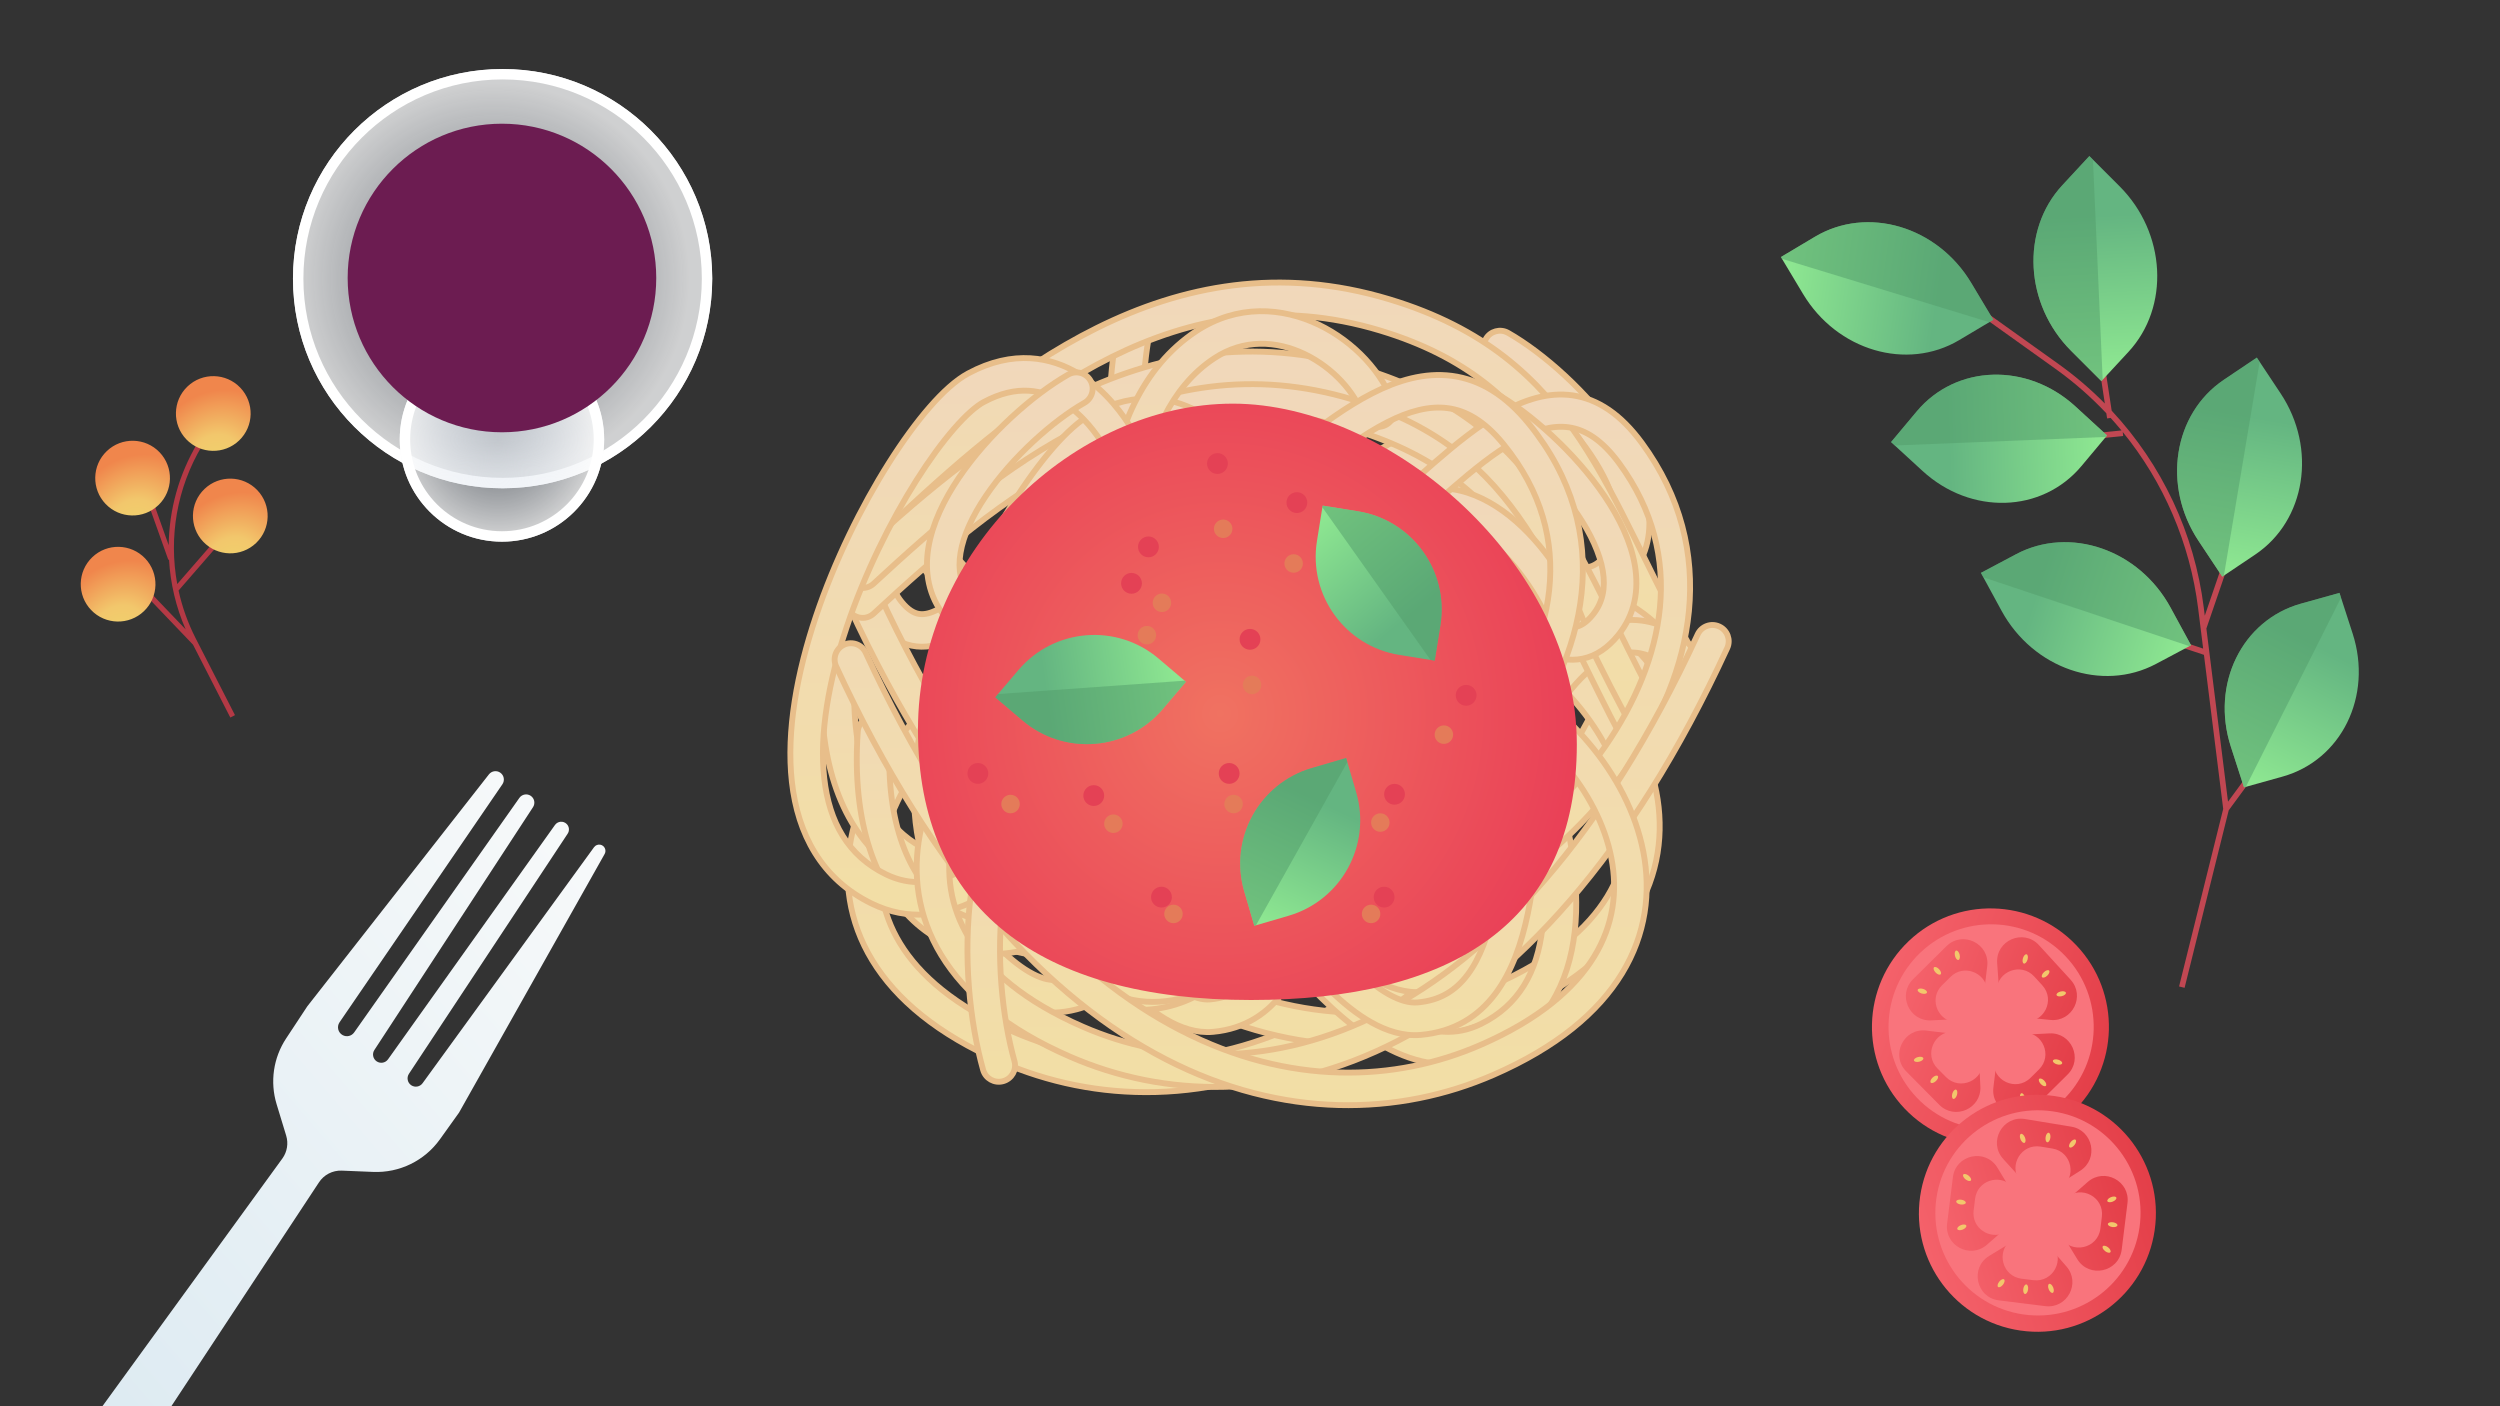 <svg width="1920" height="1080" viewBox="0 0 1920 1080" fill="none" xmlns="http://www.w3.org/2000/svg">
<rect x="0" y="0" width="1920" height="1080" fill="#333333" stroke="none"/>
<g clip-path="url(#clip0_70:3)">
<path fill-rule="evenodd" clip-rule="evenodd" d="M784.514 296.32C781.1 290.32 773.468 288.224 767.468 291.638C740.461 307.007 705.983 337.507 683.343 371.017C672.002 387.803 663.078 406.149 660.033 424.396C656.931 442.989 659.935 461.839 672.942 477.876C680.688 487.426 689.725 493.708 700.137 495.864C710.464 498.003 720.358 495.712 729.167 491.574C746.093 483.625 762.589 467.061 777.245 451.515C780.146 448.438 782.993 445.381 785.793 442.373C797.952 429.316 809.23 417.204 820.172 408.603C834.11 397.648 842.167 396.596 847.846 399.573C858.9 405.368 863.505 411.508 865.004 416.678C866.481 421.773 865.764 428.773 860.003 438.142C848.119 457.467 818.068 481.178 768.402 504.158C715.168 528.788 665.266 583.519 653.564 644.263C647.633 675.048 651.551 707.426 669.956 737.591C688.267 767.601 720.264 794.37 768.656 815.461C840.996 846.989 930.308 849.824 1020.24 803.543C1109.96 757.369 1199.24 662.895 1273.5 501.734C1276.39 495.464 1273.65 488.039 1267.38 485.15C1261.11 482.26 1253.69 485.001 1250.8 491.271C1178.06 649.109 1092.08 738.454 1008.8 781.314C925.724 824.067 844.287 821.152 778.645 792.543C733.537 772.884 706.221 749.028 691.298 724.57C676.469 700.266 673.231 674.331 678.112 648.992C688.035 597.485 731.633 548.716 778.899 526.847C829.733 503.327 865.432 477.038 881.298 451.238C889.411 438.044 893.07 423.7 889.015 409.717C884.983 395.809 874.151 385.136 859.454 377.431C839.383 366.909 819.628 377.232 804.723 388.948C792.093 398.876 779.11 412.836 766.908 425.958C764.249 428.817 761.628 431.636 759.055 434.365C743.837 450.506 730.458 463.348 718.54 468.946C712.927 471.582 708.657 472.099 705.207 471.384C701.841 470.687 697.488 468.453 692.359 462.128C684.765 452.765 682.511 441.582 684.692 428.511C686.931 415.095 693.832 400.147 704.058 385.013C724.551 354.681 756.174 326.83 779.833 313.366C785.833 309.952 787.929 302.32 784.514 296.32Z" fill="url(#paint2_linear_70:3)" stroke="#E8BE8A" stroke-width="4.515" stroke-linecap="round"/>
<path fill-rule="evenodd" clip-rule="evenodd" d="M1141.14 260.32C1144.55 254.32 1152.19 252.224 1158.19 255.638C1185.19 271.007 1219.67 301.507 1242.31 335.017C1253.65 351.803 1262.58 370.149 1265.62 388.396C1268.72 406.989 1265.72 425.839 1252.71 441.876C1244.97 451.426 1235.93 457.708 1225.52 459.864C1215.19 462.003 1205.3 459.712 1196.49 455.574C1179.56 447.625 1163.06 431.061 1148.41 415.515C1145.51 412.438 1142.66 409.381 1139.86 406.373C1127.7 393.316 1116.42 381.204 1105.48 372.603C1091.54 361.648 1083.49 360.596 1077.81 363.573C1066.75 369.368 1062.15 375.508 1060.65 380.678C1059.17 385.773 1059.89 392.773 1065.65 402.142C1077.53 421.467 1107.59 445.178 1157.25 468.158C1210.49 492.788 1260.39 547.519 1272.09 608.263C1278.02 639.048 1274.1 671.426 1255.7 701.591C1237.39 731.601 1205.39 758.37 1157 779.461C1084.66 810.989 995.345 813.824 905.415 767.543C815.693 721.369 726.416 626.895 652.15 465.734C649.261 459.464 652.002 452.039 658.272 449.15C664.541 446.26 671.966 449.001 674.856 455.271C747.59 613.109 833.572 702.454 916.855 745.314C999.929 788.067 1081.37 785.152 1147.01 756.543C1192.12 736.884 1219.43 713.028 1234.36 688.57C1249.18 664.266 1252.42 638.331 1247.54 612.992C1237.62 561.485 1194.02 512.716 1146.75 490.847C1095.92 467.327 1060.22 441.038 1044.36 415.238C1036.24 402.044 1032.58 387.7 1036.64 373.717C1040.67 359.809 1051.5 349.136 1066.2 341.431C1086.27 330.909 1106.02 341.232 1120.93 352.948C1133.56 362.876 1146.54 376.836 1158.75 389.958C1161.4 392.817 1164.03 395.636 1166.6 398.365C1181.82 414.506 1195.2 427.348 1207.11 432.946C1212.73 435.582 1217 436.099 1220.45 435.384C1223.81 434.687 1228.17 432.453 1233.29 426.128C1240.89 416.765 1243.14 405.582 1240.96 392.511C1238.72 379.095 1231.82 364.147 1221.6 349.013C1201.1 318.681 1169.48 290.83 1145.82 277.366C1139.82 273.952 1137.72 266.32 1141.14 260.32Z" fill="url(#paint3_linear_70:3)" stroke="#E8BE8A" stroke-width="4.515" stroke-linecap="round"/>
<path fill-rule="evenodd" clip-rule="evenodd" d="M1014.56 554.173C1021.37 555.31 1025.97 561.752 1024.83 568.562C1022.36 583.332 1020.96 601.084 1019.41 620.598C1019.18 623.59 1018.94 626.624 1018.69 629.695C1016.85 652.434 1014.62 676.873 1010.07 699.468C1005.55 721.932 998.528 743.766 986.412 760.71C973.933 778.162 956.154 790.208 931.64 792.45C918.819 793.623 906.483 789.246 895.661 782.917C884.763 776.545 874.398 767.613 865.09 758.057C846.472 738.944 830.665 715.85 821.761 700.897C818.23 694.965 820.175 687.293 826.107 683.761C832.039 680.23 839.711 682.175 843.242 688.107C851.506 701.987 866.171 723.338 882.998 740.613C891.413 749.252 900.013 756.501 908.281 761.337C916.626 766.217 923.658 768.076 929.363 767.554C945.85 766.046 957.342 758.383 966.076 746.169C975.173 733.447 981.31 715.655 985.56 694.536C989.784 673.548 991.932 650.445 993.769 627.684C994.01 624.699 994.246 621.713 994.481 618.735C996.011 599.369 997.511 580.374 1000.17 564.442C1001.31 557.633 1007.75 553.035 1014.56 554.173Z" fill="url(#paint4_linear_70:3)" stroke="#E8BE8A" stroke-width="4.515" stroke-linecap="round"/>
<path fill-rule="evenodd" clip-rule="evenodd" d="M871.562 247.173C878.371 248.31 882.969 254.752 881.831 261.562C879.364 276.332 877.958 294.084 876.413 313.598C876.176 316.59 875.936 319.624 875.688 322.695C873.853 345.434 871.616 369.873 867.069 392.468C862.548 414.932 855.528 436.766 843.412 453.71C830.933 471.162 813.154 483.208 788.64 485.45C775.819 486.623 763.483 482.246 752.661 475.917C741.763 469.545 731.398 460.613 722.09 451.057C703.472 431.944 687.665 408.85 678.761 393.897C675.23 387.965 677.175 380.293 683.107 376.761C689.039 373.23 696.711 375.175 700.242 381.107C708.506 394.987 723.171 416.338 739.998 433.613C748.413 442.252 757.013 449.501 765.281 454.337C773.626 459.217 780.658 461.076 786.363 460.554C802.85 459.046 814.342 451.383 823.076 439.169C832.173 426.447 838.31 408.655 842.56 387.536C846.784 366.548 848.932 343.445 850.769 320.684C851.01 317.699 851.246 314.713 851.481 311.735C853.011 292.369 854.511 273.374 857.173 257.442C858.31 250.633 864.752 246.035 871.562 247.173Z" fill="url(#paint5_linear_70:3)" stroke="#E8BE8A" stroke-width="4.515" stroke-linecap="round"/>
<path fill-rule="evenodd" clip-rule="evenodd" d="M960.562 510.173C967.371 511.31 971.969 517.752 970.831 524.562C968.364 539.332 966.958 557.084 965.413 576.598C965.176 579.59 964.936 582.624 964.688 585.695C962.853 608.434 960.616 632.873 956.069 655.468C951.548 677.932 944.528 699.766 932.412 716.71C919.933 734.162 902.154 746.208 877.64 748.45C864.819 749.623 852.483 745.246 841.661 738.917C830.763 732.545 820.398 723.613 811.09 714.057C792.472 694.944 776.665 671.85 767.761 656.897C764.23 650.965 766.175 643.293 772.107 639.761C778.039 636.23 785.711 638.175 789.242 644.107C797.506 657.987 812.171 679.338 828.998 696.613C837.413 705.252 846.013 712.501 854.281 717.337C862.626 722.217 869.658 724.076 875.363 723.554C891.85 722.046 903.342 714.383 912.076 702.169C921.173 689.447 927.31 671.655 931.56 650.536C935.784 629.548 937.932 606.445 939.769 583.684C940.01 580.699 940.246 577.713 940.481 574.735C942.011 555.369 943.511 536.374 946.173 520.442C947.31 513.633 953.752 509.035 960.562 510.173Z" fill="url(#paint6_linear_70:3)" stroke="#E8BE8A" stroke-width="4.515" stroke-linecap="round"/>
<path fill-rule="evenodd" clip-rule="evenodd" d="M1059.88 253.822C905.909 207.298 786.672 307.586 691.991 395.217C686.924 399.907 679.016 399.601 674.326 394.534C669.637 389.468 669.943 381.559 675.009 376.87C768.328 290.5 897.878 178.755 1067.12 229.891C1139.75 251.837 1181.51 289.881 1213.4 337.633C1229.13 361.201 1242.44 387.084 1255.82 414.07C1258 418.466 1260.19 422.893 1262.38 427.348C1273.76 450.42 1285.53 474.283 1299.39 498.91C1302.78 504.926 1300.65 512.548 1294.63 515.935C1288.62 519.322 1280.99 517.191 1277.61 511.176C1263.38 485.899 1251.27 461.336 1239.89 438.261C1237.71 433.843 1235.56 429.48 1233.43 425.177C1220.06 398.221 1207.37 373.621 1192.6 351.517C1163.49 307.925 1126.25 273.876 1059.88 253.822Z" fill="url(#paint7_linear_70:3)" stroke="#E8BE8A" stroke-width="4.515" stroke-linecap="round"/>
<path fill-rule="evenodd" clip-rule="evenodd" d="M1231.86 481.876C1210.24 471.534 1185.29 470.132 1162.45 485.217C1129.15 507.215 1111.83 547.683 1105.65 593.306C1099.5 638.687 1104.77 686.655 1114.1 719.914C1115.97 726.561 1112.09 733.461 1105.44 735.326C1098.8 737.191 1091.9 733.315 1090.03 726.668C1079.86 690.424 1074.23 639.01 1080.88 589.949C1087.49 541.131 1106.68 492.098 1148.67 464.357C1180.34 443.442 1214.88 446.041 1242.65 459.324C1269.94 472.385 1292.22 496.433 1300.44 521.376C1302.6 527.933 1299.03 535 1292.48 537.16C1285.92 539.32 1278.85 535.756 1276.69 529.199C1270.91 511.642 1253.94 492.441 1231.86 481.876Z" fill="url(#paint8_linear_70:3)" stroke="#E8BE8A" stroke-width="4.515" stroke-linecap="round"/>
<path fill-rule="evenodd" clip-rule="evenodd" d="M1180.05 523.173C1187.19 524.312 1192.01 530.764 1190.82 537.584C1188.23 552.376 1186.76 570.155 1185.14 589.699C1184.89 592.695 1184.64 595.734 1184.38 598.809C1182.45 621.583 1180.11 646.058 1175.34 668.687C1170.6 691.185 1163.23 713.052 1150.53 730.022C1137.44 747.5 1118.79 759.564 1093.08 761.809C1079.64 762.984 1066.7 758.6 1055.35 752.262C1043.92 745.88 1033.05 736.935 1023.29 727.365C1003.76 708.223 987.185 685.094 977.847 670.118C974.143 664.177 976.184 656.494 982.405 652.957C988.626 649.42 996.672 651.369 1000.38 657.309C1009.04 671.21 1024.42 692.593 1042.07 709.895C1050.9 718.547 1059.91 725.806 1068.59 730.649C1077.34 735.536 1084.71 737.398 1090.7 736.876C1107.99 735.366 1120.04 727.691 1129.2 715.458C1138.74 702.717 1145.18 684.899 1149.63 663.748C1154.06 642.728 1156.32 619.59 1158.24 596.795C1158.49 593.805 1158.74 590.815 1158.99 587.833C1160.59 568.437 1162.17 549.414 1164.96 533.458C1166.15 526.639 1172.91 522.034 1180.05 523.173Z" fill="url(#paint9_linear_70:3)" stroke="#E8BE8A" stroke-width="4.515" stroke-linecap="round"/>
<path fill-rule="evenodd" clip-rule="evenodd" d="M1116.33 312.535C1137.15 325.463 1150.39 344.969 1155.74 353.798C1159.32 359.701 1157.44 367.388 1151.53 370.967C1145.63 374.546 1137.94 372.662 1134.36 366.759C1129.71 359.087 1118.95 343.593 1103.14 333.772C1088.19 324.487 1068.35 319.889 1042.47 333.791C1036.9 336.781 1029.12 343.454 1019.81 354.141C1010.69 364.61 1000.75 378.167 990.76 393.983C970.771 425.628 951 465.61 937.278 506.537C923.497 547.643 916.168 588.666 920.02 622.775C923.816 656.389 938.218 682.283 967.521 696.538C986.286 705.668 1005.42 703.86 1025.67 693.782C1046.35 683.494 1067.3 664.939 1087.83 642.245C1108.25 619.673 1127.52 593.845 1145.08 569.749C1147.47 566.466 1149.84 563.204 1152.18 559.98C1166.77 539.897 1180.27 521.31 1191.72 508.46C1214.25 483.192 1237.04 474.918 1257.01 476.244C1276.19 477.518 1290.53 487.528 1297.24 494.8C1301.92 499.873 1301.61 507.781 1296.53 512.464C1291.46 517.146 1283.55 516.83 1278.87 511.757C1275.58 508.196 1266.92 501.957 1255.35 501.189C1244.57 500.473 1228.86 504.364 1210.39 525.095C1199.84 536.928 1187.21 554.303 1172.5 574.555C1170.15 577.792 1167.74 581.102 1165.28 584.475C1147.7 608.593 1127.76 635.373 1106.37 659.017C1085.09 682.539 1061.64 703.808 1036.81 716.164C1011.55 728.731 984.068 732.39 956.584 719.019C917.637 700.072 899.664 665.301 895.178 625.58C890.748 586.354 899.232 541.371 913.575 498.59C927.978 455.631 948.644 413.846 969.624 380.632C980.118 364.02 990.801 349.375 1000.96 337.718C1010.92 326.279 1021.08 316.902 1030.64 311.768C1065.26 293.169 1094.66 299.07 1116.33 312.535Z" fill="url(#paint10_linear_70:3)" stroke="#E8BE8A" stroke-width="4.515" stroke-linecap="round"/>
<path fill-rule="evenodd" clip-rule="evenodd" d="M996.333 282.535C1017.15 295.463 1030.39 314.969 1035.74 323.798C1039.32 329.701 1037.44 337.388 1031.53 340.967C1025.63 344.546 1017.94 342.662 1014.36 336.759C1009.71 329.087 998.953 313.593 983.142 303.772C968.195 294.487 948.345 289.889 922.467 303.791C916.901 306.781 909.117 313.454 899.806 324.141C890.685 334.61 880.751 348.167 870.76 363.983C850.771 395.628 831 435.61 817.278 476.537C803.497 517.643 796.168 558.666 800.02 592.775C803.816 626.389 818.218 652.283 847.521 666.538C866.286 675.668 885.418 673.86 905.672 663.782C926.347 653.494 947.298 634.939 967.827 612.245C988.245 589.673 1007.52 563.845 1025.08 539.749C1027.47 536.466 1029.84 533.204 1032.18 529.98C1046.77 509.897 1060.27 491.31 1071.72 478.46C1094.25 453.192 1117.04 444.918 1137.01 446.244C1156.19 447.518 1170.53 457.528 1177.24 464.8C1181.92 469.873 1181.61 477.781 1176.53 482.464C1171.46 487.146 1163.55 486.83 1158.87 481.757C1155.58 478.196 1146.92 471.957 1135.35 471.189C1124.57 470.473 1108.86 474.364 1090.39 495.095C1079.84 506.928 1067.21 524.303 1052.5 544.555C1050.15 547.792 1047.74 551.102 1045.28 554.475C1027.7 578.593 1007.76 605.373 986.367 629.017C965.088 652.539 941.642 673.808 916.809 686.164C891.554 698.731 864.068 702.39 836.584 689.019C797.637 670.072 779.664 635.301 775.178 595.58C770.748 556.354 779.232 511.371 793.575 468.59C807.978 425.631 828.644 383.846 849.624 350.632C860.118 334.02 870.801 319.375 880.957 307.718C890.923 296.279 901.077 286.902 910.636 281.768C945.257 263.169 974.656 269.07 996.333 282.535Z" fill="url(#paint11_linear_70:3)" stroke="#E8BE8A" stroke-width="4.515" stroke-linecap="round"/>
<path fill-rule="evenodd" clip-rule="evenodd" d="M896.562 539.173C903.371 540.31 907.969 546.752 906.831 553.562C904.364 568.332 902.958 586.084 901.413 605.598C901.176 608.59 900.936 611.624 900.688 614.695C898.853 637.434 896.616 661.873 892.069 684.468C887.548 706.932 880.528 728.766 868.412 745.71C855.933 763.162 838.154 775.208 813.64 777.45C800.819 778.623 788.483 774.246 777.661 767.917C766.763 761.545 756.398 752.613 747.09 743.057C728.472 723.944 712.665 700.85 703.761 685.897C700.23 679.965 702.175 672.293 708.107 668.761C714.039 665.23 721.711 667.175 725.242 673.107C733.506 686.987 748.171 708.338 764.998 725.613C773.413 734.252 782.013 741.501 790.281 746.337C798.626 751.217 805.658 753.076 811.363 752.554C827.85 751.046 839.342 743.383 848.076 731.169C857.173 718.447 863.31 700.655 867.56 679.536C871.784 658.548 873.932 635.445 875.769 612.684C876.01 609.699 876.246 606.713 876.481 603.735C878.011 584.369 879.511 565.374 882.173 549.442C883.31 542.633 889.752 538.035 896.562 539.173Z" fill="url(#paint12_linear_70:3)" stroke="#E8BE8A" stroke-width="4.515" stroke-linecap="round"/>
<path fill-rule="evenodd" clip-rule="evenodd" d="M1172.56 445.173C1179.37 446.31 1183.97 452.752 1182.83 459.562C1180.36 474.332 1178.96 492.084 1177.41 511.598C1177.18 514.59 1176.94 517.624 1176.69 520.695C1174.85 543.434 1172.62 567.873 1168.07 590.468C1163.55 612.932 1156.53 634.766 1144.41 651.71C1131.93 669.162 1114.15 681.208 1089.64 683.45C1076.82 684.623 1064.48 680.246 1053.66 673.917C1042.76 667.545 1032.4 658.613 1023.09 649.057C1004.47 629.944 988.665 606.85 979.761 591.897C976.23 585.965 978.175 578.293 984.107 574.761C990.039 571.23 997.711 573.175 1001.24 579.107C1009.51 592.987 1024.17 614.338 1041 631.613C1049.41 640.252 1058.01 647.501 1066.28 652.337C1074.63 657.217 1081.66 659.076 1087.36 658.554C1103.85 657.046 1115.34 649.383 1124.08 637.169C1133.17 624.447 1139.31 606.655 1143.56 585.536C1147.78 564.548 1149.93 541.445 1151.77 518.684C1152.01 515.699 1152.25 512.713 1152.48 509.735C1154.01 490.369 1155.51 471.374 1158.17 455.442C1159.31 448.633 1165.75 444.035 1172.56 445.173Z" fill="url(#paint13_linear_70:3)" stroke="#E8BE8A" stroke-width="4.515" stroke-linecap="round"/>
<path fill-rule="evenodd" clip-rule="evenodd" d="M988.222 402.535C967.409 415.463 954.167 434.969 948.814 443.798C945.235 449.701 947.119 457.388 953.023 460.967C958.926 464.546 966.613 462.662 970.192 456.759C974.843 449.087 985.602 433.593 1001.41 423.772C1016.36 414.487 1036.21 409.889 1062.09 423.791C1067.65 426.781 1075.44 433.454 1084.75 444.141C1093.87 454.61 1103.8 468.167 1113.79 483.983C1133.78 515.628 1153.55 555.61 1167.28 596.537C1181.06 637.643 1188.39 678.666 1184.53 712.775C1180.74 746.389 1166.34 772.283 1137.03 786.538C1118.27 795.668 1099.14 793.86 1078.88 783.782C1058.21 773.494 1037.26 754.939 1016.73 732.245C996.309 709.673 977.039 683.845 959.474 659.749C957.081 656.466 954.712 653.204 952.37 649.98C937.784 629.897 924.284 611.31 912.831 598.46C890.309 573.192 867.514 564.918 847.546 566.244C828.361 567.518 814.027 577.528 807.315 584.8C802.632 589.873 802.949 597.781 808.021 602.464C813.094 607.146 821.002 606.83 825.685 601.757C828.972 598.196 837.639 591.957 849.203 591.189C859.986 590.473 875.691 594.364 894.168 615.095C904.716 626.928 917.34 644.303 932.056 664.555C934.408 667.792 936.813 671.102 939.272 674.475C956.853 698.593 976.8 725.373 998.188 749.017C1019.47 772.539 1042.91 793.808 1067.75 806.164C1093 818.731 1120.49 822.39 1147.97 809.019C1186.92 790.072 1204.89 755.301 1209.38 715.58C1213.81 676.354 1205.32 631.371 1190.98 588.59C1176.58 545.631 1155.91 503.846 1134.93 470.632C1124.44 454.02 1113.75 439.375 1103.6 427.718C1093.63 416.279 1083.48 406.902 1073.92 401.768C1039.3 383.169 1009.9 389.07 988.222 402.535Z" fill="url(#paint14_linear_70:3)" stroke="#E8BE8A" stroke-width="4.515" stroke-linecap="round"/>
<path fill-rule="evenodd" clip-rule="evenodd" d="M1034.29 551.45C1059.66 573.691 1080.23 607.365 1089.68 638.048C1091.72 644.646 1088.02 651.642 1081.42 653.675C1074.82 655.708 1067.83 652.008 1065.79 645.41C1057.58 618.76 1039.4 589.178 1017.81 570.249C995.999 551.126 974.576 545.644 956.279 556.879C947.285 562.402 943.399 571.462 943.426 586.58C943.452 600.69 946.904 617.193 950.798 635.803C951.229 637.865 951.666 639.953 952.104 642.066C956.31 662.354 960.593 684.872 958.818 705.37C956.977 726.637 948.504 746.728 926.894 760.313C891.191 782.755 848.512 780.638 816.523 752.931C784.932 725.568 765.853 675.23 770.768 604.856C771.249 597.97 777.222 592.777 784.109 593.258C790.995 593.739 796.188 599.711 795.707 606.598C791.124 672.224 809.253 713.559 832.891 734.033C856.131 754.163 886.704 756.047 913.589 739.147C926.977 730.731 932.566 718.76 933.911 703.214C935.324 686.899 931.919 667.854 927.624 647.141C927.185 645.021 926.734 642.878 926.281 640.719C922.492 622.693 918.457 603.493 918.426 586.625C918.391 567.18 923.692 547.552 943.198 535.575C975.401 515.8 1009.14 529.403 1034.29 551.45Z" fill="url(#paint15_linear_70:3)" stroke="#E8BE8A" stroke-width="4.515" stroke-linecap="round"/>
<path fill-rule="evenodd" clip-rule="evenodd" d="M1038.88 329.822C884.909 283.298 765.672 383.586 670.991 471.217C665.924 475.907 658.016 475.601 653.326 470.534C648.637 465.468 648.943 457.559 654.009 452.87C747.328 366.5 876.878 254.755 1046.12 305.891C1118.75 327.837 1160.51 365.881 1192.4 413.633C1208.13 437.201 1221.44 463.084 1234.82 490.07C1237 494.466 1239.19 498.893 1241.38 503.348C1252.76 526.42 1264.53 550.283 1278.39 574.91C1281.78 580.926 1279.65 588.548 1273.63 591.935C1267.62 595.322 1259.99 593.191 1256.61 587.176C1242.38 561.899 1230.27 537.336 1218.89 514.261C1216.71 509.843 1214.56 505.48 1212.43 501.177C1199.06 474.221 1186.37 449.621 1171.6 427.517C1142.49 383.925 1105.25 349.876 1038.88 329.822Z" fill="url(#paint16_linear_70:3)" stroke="#E8BE8A" stroke-width="4.515" stroke-linecap="round"/>
<path fill-rule="evenodd" clip-rule="evenodd" d="M1038.88 306.822C884.909 260.298 765.672 360.586 670.991 448.217C665.924 452.907 658.016 452.601 653.326 447.534C648.637 442.468 648.943 434.559 654.009 429.87C747.328 343.5 876.878 231.755 1046.12 282.891C1118.75 304.837 1160.51 342.881 1192.4 390.633C1208.13 414.201 1221.44 440.084 1234.82 467.07C1237 471.466 1239.19 475.893 1241.38 480.348C1252.76 503.42 1264.53 527.283 1278.39 551.91C1281.78 557.926 1279.65 565.548 1273.63 568.935C1267.62 572.322 1259.99 570.191 1256.61 564.176C1242.38 538.899 1230.27 514.336 1218.89 491.261C1216.71 486.843 1214.56 482.48 1212.43 478.177C1199.06 451.221 1186.37 426.621 1171.6 404.517C1142.49 360.925 1105.25 326.876 1038.88 306.822Z" fill="url(#paint17_linear_70:3)" stroke="#E8BE8A" stroke-width="4.515" stroke-linecap="round"/>
<path fill-rule="evenodd" clip-rule="evenodd" d="M895.292 458.45C920.66 480.691 941.23 514.365 950.684 545.048C952.717 551.646 949.017 558.642 942.42 560.675C935.822 562.708 928.826 559.008 926.793 552.41C918.581 525.76 900.401 496.178 878.811 477.249C856.999 458.126 835.576 452.644 817.279 463.879C808.285 469.402 804.399 478.462 804.426 493.58C804.452 507.69 807.904 524.193 811.798 542.803C812.229 544.865 812.666 546.953 813.104 549.066C817.31 569.354 821.593 591.872 819.818 612.37C817.977 633.637 809.504 653.728 787.894 667.313C752.191 689.755 709.512 687.638 677.523 659.931C645.932 632.568 626.853 582.23 631.768 511.856C632.249 504.97 638.222 499.777 645.109 500.258C651.995 500.739 657.188 506.711 656.707 513.598C652.124 579.224 670.253 620.559 693.891 641.033C717.131 661.163 747.704 663.047 774.589 646.147C787.977 637.731 793.566 625.76 794.911 610.214C796.324 593.899 792.919 574.854 788.624 554.141C788.185 552.021 787.734 549.878 787.281 547.719C783.492 529.693 779.457 510.493 779.426 493.625C779.391 474.18 784.692 454.552 804.198 442.575C836.401 422.8 870.145 436.403 895.292 458.45Z" fill="url(#paint18_linear_70:3)" stroke="#E8BE8A" stroke-width="4.515" stroke-linecap="round"/>
<path fill-rule="evenodd" clip-rule="evenodd" d="M924.333 318.535C945.146 331.463 958.387 350.969 963.74 359.798C967.319 365.701 965.435 373.388 959.532 376.967C953.629 380.546 945.942 378.662 942.362 372.759C937.711 365.087 926.953 349.593 911.142 339.772C896.195 330.487 876.345 325.889 850.467 339.791C844.901 342.781 837.117 349.454 827.806 360.141C818.685 370.61 808.751 384.167 798.76 399.983C778.771 431.628 759 471.61 745.278 512.537C731.497 553.643 724.168 594.666 728.02 628.775C731.816 662.389 746.218 688.283 775.521 702.538C794.286 711.668 813.418 709.86 833.672 699.782C854.347 689.494 875.298 670.939 895.827 648.245C916.245 625.673 935.515 599.845 953.081 575.749C955.474 572.466 957.843 569.204 960.184 565.98C974.771 545.897 988.27 527.31 999.724 514.46C1022.25 489.192 1045.04 480.918 1065.01 482.244C1084.19 483.518 1098.53 493.528 1105.24 500.8C1109.92 505.873 1109.61 513.781 1104.53 518.464C1099.46 523.146 1091.55 522.83 1086.87 517.757C1083.58 514.196 1074.92 507.957 1063.35 507.189C1052.57 506.473 1036.86 510.364 1018.39 531.095C1007.84 542.928 995.214 560.303 980.499 580.555C978.147 583.792 975.742 587.102 973.283 590.475C955.702 614.593 935.755 641.373 914.367 665.017C893.088 688.539 869.642 709.808 844.809 722.164C819.554 734.731 792.068 738.39 764.584 725.019C725.637 706.072 707.664 671.301 703.178 631.58C698.748 592.354 707.232 547.371 721.575 504.59C735.978 461.631 756.644 419.846 777.624 386.632C788.118 370.02 798.801 355.375 808.957 343.718C818.923 332.279 829.077 322.902 838.636 317.768C873.257 299.169 902.656 305.07 924.333 318.535Z" fill="url(#paint19_linear_70:3)" stroke="#E8BE8A" stroke-width="4.515" stroke-linecap="round"/>
<path fill-rule="evenodd" clip-rule="evenodd" d="M922.292 508.45C947.66 530.691 968.23 564.365 977.684 595.048C979.717 601.646 976.017 608.642 969.42 610.675C962.822 612.708 955.826 609.008 953.793 602.41C945.581 575.76 927.401 546.178 905.811 527.249C883.999 508.126 862.576 502.644 844.279 513.879C835.285 519.402 831.399 528.462 831.426 543.58C831.452 557.69 834.904 574.193 838.798 592.803C839.229 594.865 839.666 596.953 840.104 599.066C844.31 619.354 848.593 641.872 846.818 662.37C844.977 683.637 836.504 703.728 814.894 717.313C779.191 739.755 736.512 737.638 704.523 709.931C672.932 682.568 653.853 632.23 658.768 561.856C659.249 554.97 665.222 549.777 672.109 550.258C678.995 550.739 684.188 556.711 683.707 563.598C679.124 629.224 697.253 670.559 720.891 691.033C744.131 711.163 774.704 713.047 801.589 696.147C814.977 687.731 820.566 675.76 821.911 660.214C823.324 643.899 819.919 624.854 815.624 604.141C815.185 602.021 814.734 599.878 814.281 597.719C810.492 579.693 806.457 560.493 806.426 543.625C806.391 524.18 811.692 504.552 831.198 492.575C863.401 472.8 897.145 486.403 922.292 508.45Z" fill="url(#paint20_linear_70:3)" stroke="#E8BE8A" stroke-width="4.515" stroke-linecap="round"/>
<path fill-rule="evenodd" clip-rule="evenodd" d="M1164.29 400.45C1189.66 422.691 1210.23 456.365 1219.68 487.048C1221.72 493.646 1218.02 500.642 1211.42 502.675C1204.82 504.708 1197.83 501.008 1195.79 494.41C1187.58 467.76 1169.4 438.178 1147.81 419.249C1126 400.126 1104.58 394.644 1086.28 405.879C1077.29 411.402 1073.4 420.462 1073.43 435.58C1073.45 449.69 1076.9 466.193 1080.8 484.803C1081.23 486.865 1081.67 488.953 1082.1 491.066C1086.31 511.354 1090.59 533.872 1088.82 554.37C1086.98 575.637 1078.5 595.728 1056.89 609.313C1021.19 631.755 978.512 629.638 946.523 601.931C914.932 574.568 895.853 524.23 900.768 453.856C901.249 446.97 907.222 441.777 914.109 442.258C920.995 442.739 926.188 448.711 925.707 455.598C921.124 521.224 939.253 562.559 962.891 583.033C986.131 603.163 1016.7 605.047 1043.59 588.147C1056.98 579.731 1062.57 567.76 1063.91 552.214C1065.32 535.899 1061.92 516.854 1057.62 496.141C1057.18 494.021 1056.73 491.878 1056.28 489.719C1052.49 471.693 1048.46 452.493 1048.43 435.625C1048.39 416.18 1053.69 396.552 1073.2 384.575C1105.4 364.8 1139.14 378.403 1164.29 400.45Z" fill="url(#paint21_linear_70:3)" stroke="#E8BE8A" stroke-width="4.515" stroke-linecap="round"/>
<path fill-rule="evenodd" clip-rule="evenodd" d="M1098 390.119C1086.49 400.34 1074.67 410.827 1062.98 420.304C1034.27 443.589 1003.42 459.024 976.375 466.199C962.857 469.786 949.995 471.386 938.644 470.693C927.438 470.008 916.778 467.024 908.604 460.439C903.604 456.411 902.506 448.667 906.151 443.142C909.796 437.617 916.803 436.403 921.803 440.431C925.205 443.172 931.076 445.432 939.881 445.97C948.54 446.499 959.169 445.3 971.144 442.123C995.087 435.77 1023.24 421.823 1049.73 400.341C1061.04 391.171 1072.16 381.297 1083.43 371.288C1089.18 366.181 1094.98 361.039 1100.85 355.937C1117.91 341.128 1135.42 326.907 1152.93 317.004C1170.43 307.104 1188.98 300.907 1207.87 303.652C1227.09 306.446 1244.79 318.212 1260.88 340.125C1291.22 381.452 1301.27 425.931 1297.1 469.232C1292.96 512.172 1274.94 553.18 1250.37 588.581C1225.76 624.026 1194.17 654.459 1161.94 676.309C1129.89 698.034 1096.23 711.932 1067.45 712.888C1017.65 714.541 987.786 697.76 970.852 673.774C954.398 650.469 951.948 632.809 951.948 616.424C951.948 609.587 956.964 604.044 963.151 604.044C969.338 604.044 974.353 609.587 974.353 616.424C974.353 630.742 976.621 641.695 988.516 658.543C999.931 674.711 1022.05 689.623 1066.77 688.139C1090.2 687.361 1120 675.695 1150.22 655.204C1180.26 634.838 1209.76 606.404 1232.59 573.51C1255.46 540.573 1271.24 503.771 1274.82 466.611C1278.37 429.812 1270.04 391.902 1243.48 355.727C1230.09 337.487 1217.19 329.981 1204.95 328.201C1192.37 326.373 1178.59 330.303 1163.14 339.045C1147.68 347.785 1131.61 360.724 1114.69 375.408C1109.24 380.147 1103.65 385.101 1098 390.119Z" fill="url(#paint22_linear_70:3)" stroke="#E8BE8A" stroke-width="4.515" stroke-linecap="round"/>
<path fill-rule="evenodd" clip-rule="evenodd" d="M1001.86 271.876C980.243 261.534 955.29 260.132 932.453 275.217C899.15 297.215 881.834 337.683 875.651 383.306C869.5 428.687 874.769 476.655 884.101 509.914C885.966 516.561 882.09 523.461 875.443 525.326C868.796 527.191 861.896 523.315 860.031 516.668C849.861 480.424 844.228 429.01 850.877 379.949C857.493 331.131 876.677 282.098 918.674 254.357C950.337 233.442 984.884 236.041 1012.65 249.324C1039.94 262.385 1062.22 286.433 1070.44 311.376C1072.6 317.933 1069.03 325 1062.48 327.16C1055.92 329.32 1048.85 325.756 1046.69 319.199C1040.91 301.642 1023.94 282.441 1001.86 271.876Z" fill="url(#paint23_linear_70:3)" stroke="#E8BE8A" stroke-width="4.515" stroke-linecap="round"/>
<path fill-rule="evenodd" clip-rule="evenodd" d="M829.333 287.535C850.146 300.463 863.387 319.969 868.74 328.798C872.319 334.701 870.435 342.388 864.532 345.967C858.629 349.546 850.942 347.662 847.362 341.759C842.711 334.087 831.953 318.593 816.142 308.772C801.195 299.487 781.345 294.889 755.467 308.791C749.901 311.781 742.117 318.454 732.806 329.141C723.685 339.61 713.751 353.167 703.76 368.983C683.771 400.628 664 440.61 650.278 481.537C636.497 522.643 629.168 563.666 633.02 597.775C636.816 631.389 651.218 657.283 680.521 671.538C699.286 680.668 718.418 678.86 738.672 668.782C759.347 658.494 780.298 639.939 800.827 617.245C821.245 594.673 840.515 568.845 858.081 544.749C860.474 541.466 862.843 538.204 865.184 534.98C879.771 514.897 893.27 496.31 904.724 483.46C927.246 458.192 950.041 449.918 970.008 451.244C989.194 452.518 1003.53 462.528 1010.24 469.8C1014.92 474.873 1014.61 482.781 1009.53 487.464C1004.46 492.146 996.552 491.83 991.87 486.757C988.582 483.196 979.916 476.957 968.352 476.189C957.569 475.473 941.864 479.364 923.386 500.095C912.839 511.928 900.214 529.303 885.499 549.555C883.147 552.792 880.742 556.102 878.283 559.475C860.702 583.593 840.755 610.373 819.367 634.017C798.088 657.539 774.642 678.808 749.809 691.164C724.554 703.731 697.068 707.39 669.584 694.019C630.637 675.072 612.664 640.301 608.178 600.58C603.748 561.354 612.232 516.371 626.575 473.59C640.978 430.631 661.644 388.846 682.624 355.632C693.118 339.02 703.801 324.375 713.957 312.718C723.923 301.279 734.077 291.902 743.636 286.768C778.257 268.169 807.656 274.07 829.333 287.535Z" fill="url(#paint24_linear_70:3)" stroke="#E8BE8A" stroke-width="4.515" stroke-linecap="round"/>
<path fill-rule="evenodd" clip-rule="evenodd" d="M837.514 292.32C834.1 286.32 826.468 284.224 820.468 287.638C793.461 303.007 758.983 333.507 736.343 367.017C725.002 383.803 716.078 402.149 713.033 420.396C709.931 438.989 712.935 457.839 725.942 473.876C733.688 483.426 742.725 489.708 753.137 491.864C763.464 494.003 773.358 491.712 782.167 487.574C799.093 479.625 815.589 463.061 830.245 447.515C833.146 444.438 835.993 441.381 838.793 438.373C850.952 425.316 862.23 413.204 873.172 404.603C887.11 393.648 895.167 392.596 900.846 395.573C911.9 401.368 916.505 407.508 918.004 412.678C919.481 417.773 918.764 424.773 913.003 434.142C901.119 453.467 871.068 477.178 821.402 500.158C768.168 524.788 718.266 579.519 706.564 640.263C700.633 671.048 704.551 703.426 722.956 733.591C741.267 763.601 773.264 790.37 821.656 811.461C893.996 842.989 983.308 845.824 1073.24 799.543C1162.96 753.369 1252.24 658.895 1326.5 497.734C1329.39 491.464 1326.65 484.039 1320.38 481.15C1314.11 478.26 1306.69 481.001 1303.8 487.271C1231.06 645.109 1145.08 734.454 1061.8 777.314C978.724 820.067 897.287 817.152 831.645 788.543C786.537 768.884 759.221 745.028 744.298 720.57C729.469 696.266 726.231 670.331 731.112 644.992C741.035 593.485 784.633 544.716 831.899 522.847C882.733 499.327 918.432 473.038 934.298 447.238C942.411 434.044 946.07 419.7 942.015 405.717C937.983 391.809 927.151 381.136 912.454 373.431C892.383 362.909 872.628 373.232 857.723 384.948C845.093 394.876 832.11 408.836 819.908 421.958C817.249 424.817 814.628 427.636 812.055 430.365C796.837 446.506 783.458 459.348 771.54 464.946C765.927 467.582 761.657 468.099 758.207 467.384C754.841 466.687 750.488 464.453 745.359 458.128C737.765 448.765 735.511 437.582 737.692 424.511C739.931 411.095 746.832 396.147 757.058 381.013C777.551 350.681 809.174 322.83 832.833 309.366C838.833 305.952 840.929 298.32 837.514 292.32Z" fill="url(#paint25_linear_70:3)" stroke="#E8BE8A" stroke-width="4.515" stroke-linecap="round"/>
<path fill-rule="evenodd" clip-rule="evenodd" d="M1178.05 556.173C1185.19 557.312 1190.01 563.764 1188.82 570.584C1186.23 585.376 1184.76 603.155 1183.14 622.699C1182.89 625.695 1182.64 628.734 1182.38 631.809C1180.45 654.583 1178.11 679.058 1173.34 701.687C1168.6 724.185 1161.23 746.052 1148.53 763.022C1135.44 780.5 1116.79 792.564 1091.08 794.809C1077.64 795.984 1064.7 791.6 1053.35 785.262C1041.92 778.88 1031.05 769.935 1021.29 760.365C1001.76 741.223 985.185 718.094 975.847 703.118C972.143 697.177 974.184 689.494 980.405 685.957C986.626 682.42 994.672 684.369 998.376 690.309C1007.04 704.21 1022.42 725.593 1040.07 742.895C1048.9 751.547 1057.91 758.806 1066.59 763.649C1075.34 768.536 1082.71 770.398 1088.7 769.876C1105.99 768.366 1118.04 760.691 1127.2 748.458C1136.74 735.717 1143.18 717.899 1147.63 696.748C1152.06 675.728 1154.32 652.59 1156.24 629.795C1156.49 626.805 1156.74 623.815 1156.99 620.833C1158.59 601.437 1160.17 582.414 1162.96 566.458C1164.15 559.639 1170.91 555.034 1178.05 556.173Z" fill="url(#paint26_linear_70:3)" stroke="#E8BE8A" stroke-width="4.515" stroke-linecap="round"/>
<path fill-rule="evenodd" clip-rule="evenodd" d="M1009.33 354.535C1030.15 367.463 1043.39 386.969 1048.74 395.798C1052.32 401.701 1050.44 409.388 1044.53 412.967C1038.63 416.546 1030.94 414.662 1027.36 408.759C1022.71 401.087 1011.95 385.593 996.142 375.772C981.195 366.487 961.345 361.889 935.467 375.791C929.901 378.781 922.117 385.454 912.806 396.141C903.685 406.61 893.751 420.167 883.76 435.983C863.771 467.628 844 507.61 830.278 548.537C816.497 589.643 809.168 630.666 813.02 664.775C816.816 698.389 831.218 724.283 860.521 738.538C879.286 747.668 898.418 745.86 918.672 735.782C939.347 725.494 960.298 706.939 980.827 684.245C1001.25 661.673 1020.52 635.845 1038.08 611.749C1040.47 608.466 1042.84 605.204 1045.18 601.98C1059.77 581.897 1073.27 563.31 1084.72 550.46C1107.25 525.192 1130.04 516.918 1150.01 518.244C1169.19 519.518 1183.53 529.528 1190.24 536.8C1194.92 541.873 1194.61 549.781 1189.53 554.464C1184.46 559.146 1176.55 558.83 1171.87 553.757C1168.58 550.196 1159.92 543.957 1148.35 543.189C1137.57 542.473 1121.86 546.364 1103.39 567.095C1092.84 578.928 1080.21 596.303 1065.5 616.555C1063.15 619.792 1060.74 623.102 1058.28 626.475C1040.7 650.593 1020.76 677.373 999.367 701.017C978.088 724.539 954.642 745.808 929.809 758.164C904.554 770.731 877.068 774.39 849.584 761.019C810.637 742.072 792.664 707.301 788.178 667.58C783.748 628.354 792.232 583.371 806.575 540.59C820.978 497.631 841.644 455.846 862.624 422.632C873.118 406.02 883.801 391.375 893.957 379.718C903.923 368.279 914.077 358.902 923.636 353.768C958.257 335.169 987.656 341.07 1009.33 354.535Z" fill="url(#paint27_linear_70:3)" stroke="#E8BE8A" stroke-width="4.515" stroke-linecap="round"/>
<path fill-rule="evenodd" clip-rule="evenodd" d="M1131.14 306.32C1134.55 300.32 1142.19 298.224 1148.19 301.638C1175.19 317.007 1209.67 347.507 1232.31 381.017C1243.65 397.803 1252.58 416.149 1255.62 434.396C1258.72 452.989 1255.72 471.839 1242.71 487.876C1234.97 497.426 1225.93 503.708 1215.52 505.864C1205.19 508.003 1195.3 505.712 1186.49 501.574C1169.56 493.625 1153.06 477.061 1138.41 461.515C1135.51 458.438 1132.66 455.381 1129.86 452.373C1117.7 439.316 1106.42 427.204 1095.48 418.603C1081.54 407.648 1073.49 406.596 1067.81 409.573C1056.75 415.368 1052.15 421.508 1050.65 426.678C1049.17 431.773 1049.89 438.773 1055.65 448.142C1067.53 467.467 1097.59 491.178 1147.25 514.158C1200.49 538.788 1250.39 593.519 1262.09 654.263C1268.02 685.048 1264.1 717.426 1245.7 747.591C1227.39 777.601 1195.39 804.37 1147 825.461C1074.66 856.989 985.345 859.824 895.415 813.543C805.693 767.369 716.416 672.895 642.15 511.734C639.261 505.464 642.002 498.039 648.272 495.15C654.541 492.26 661.966 495.001 664.856 501.271C737.59 659.109 823.572 748.454 906.855 791.314C989.929 834.067 1071.37 831.152 1137.01 802.543C1182.12 782.884 1209.43 759.028 1224.36 734.57C1239.18 710.266 1242.42 684.331 1237.54 658.992C1227.62 607.485 1184.02 558.716 1136.75 536.847C1085.92 513.327 1050.22 487.038 1034.36 461.238C1026.24 448.044 1022.58 433.7 1026.64 419.717C1030.67 405.809 1041.5 395.136 1056.2 387.431C1076.27 376.909 1096.02 387.232 1110.93 398.948C1123.56 408.876 1136.54 422.836 1148.75 435.958C1151.4 438.817 1154.03 441.636 1156.6 444.365C1171.82 460.506 1185.2 473.348 1197.11 478.946C1202.73 481.582 1207 482.099 1210.45 481.384C1213.81 480.687 1218.17 478.453 1223.29 472.128C1230.89 462.765 1233.14 451.582 1230.96 438.511C1228.72 425.095 1221.82 410.147 1211.6 395.013C1191.1 364.681 1159.48 336.83 1135.82 323.366C1129.82 319.952 1127.72 312.32 1131.14 306.32Z" fill="url(#paint28_linear_70:3)" stroke="#E8BE8A" stroke-width="4.515" stroke-linecap="round"/>
<path fill-rule="evenodd" clip-rule="evenodd" d="M992.468 375.963C979.619 386.283 966.436 396.871 953.396 406.44C921.355 429.95 886.932 445.534 856.756 452.779C841.673 456.4 827.322 458.016 814.656 457.316C802.152 456.625 790.258 453.612 781.137 446.963C775.559 442.896 774.333 435.077 778.4 429.498C782.467 423.92 790.286 422.694 795.865 426.761C799.661 429.529 806.212 431.811 816.036 432.354C825.698 432.888 837.558 431.678 850.92 428.47C877.636 422.056 909.047 407.973 938.606 386.284C951.225 377.024 963.633 367.055 976.213 356.949C982.631 351.793 989.093 346.601 995.651 341.45C1014.68 326.497 1034.22 312.138 1053.76 302.14C1073.29 292.143 1093.99 285.887 1115.06 288.659C1136.5 291.479 1156.25 303.359 1174.21 325.485C1208.07 367.211 1219.28 412.121 1214.63 455.841C1210.01 499.197 1189.9 540.601 1162.48 576.346C1135.02 612.133 1099.78 642.861 1063.81 664.923C1028.05 686.858 990.492 700.891 958.376 701.856C902.807 703.525 869.49 686.581 850.594 662.363C832.235 638.833 829.501 610.905 829.501 594.361C829.501 587.458 835.097 581.861 842.001 581.861C848.904 581.861 854.501 587.458 854.501 594.361C854.501 608.818 857.031 629.973 870.304 646.985C883.041 663.309 907.723 678.366 957.626 676.867C983.76 676.082 1017.01 664.303 1050.74 643.613C1084.26 623.051 1117.16 594.341 1142.65 561.128C1168.16 527.873 1185.77 490.715 1189.77 453.195C1193.72 416.04 1184.43 377.762 1154.79 341.238C1139.85 322.821 1125.46 315.242 1111.8 313.445C1097.77 311.6 1082.39 315.568 1065.15 324.394C1047.91 333.219 1029.97 346.283 1011.09 361.109C1005 365.894 998.776 370.896 992.468 375.963Z" fill="url(#paint29_linear_70:3)" stroke="#E8BE8A" stroke-width="4.515" stroke-linecap="round"/>
<path fill-rule="evenodd" clip-rule="evenodd" d="M889.856 419.876C868.243 409.534 843.29 408.132 820.453 423.217C787.15 445.215 769.834 485.683 763.651 531.306C757.5 576.687 762.769 624.655 772.101 657.914C773.966 664.561 770.09 671.461 763.443 673.326C756.796 675.191 749.896 671.315 748.031 664.668C737.861 628.424 732.228 577.01 738.877 527.949C745.493 479.131 764.677 430.098 806.674 402.357C838.337 381.442 872.884 384.041 900.646 397.324C927.942 410.385 950.22 434.433 958.438 459.376C960.598 465.933 957.034 473 950.477 475.16C943.92 477.32 936.853 473.756 934.693 467.199C928.909 449.642 911.936 430.441 889.856 419.876Z" fill="url(#paint30_linear_70:3)" stroke="#E8BE8A" stroke-width="4.515" stroke-linecap="round"/>
<path fill-rule="evenodd" clip-rule="evenodd" d="M896.856 576.876C875.243 566.534 850.29 565.132 827.453 580.217C794.15 602.215 776.834 642.683 770.651 688.306C764.5 733.687 769.769 781.655 779.101 814.914C780.966 821.561 777.09 828.461 770.443 830.326C763.796 832.191 756.896 828.315 755.031 821.668C744.861 785.424 739.228 734.01 745.877 684.949C752.493 636.131 771.677 587.098 813.674 559.357C845.337 538.442 879.884 541.041 907.646 554.324C934.942 567.385 957.22 591.433 965.438 616.376C967.598 622.933 964.034 630 957.477 632.16C950.92 634.32 943.853 630.756 941.693 624.199C935.909 606.642 918.936 587.441 896.856 576.876Z" fill="url(#paint31_linear_70:3)" stroke="#E8BE8A" stroke-width="4.515" stroke-linecap="round"/>
<path fill-rule="evenodd" clip-rule="evenodd" d="M1014.05 416.173C1021.19 417.312 1026.01 423.764 1024.82 430.584C1022.23 445.376 1020.76 463.155 1019.14 482.699C1018.89 485.695 1018.64 488.734 1018.38 491.809C1016.45 514.583 1014.11 539.058 1009.34 561.687C1004.6 584.185 997.234 606.052 984.526 623.022C971.439 640.5 952.793 652.564 927.084 654.809C913.637 655.984 900.7 651.6 889.351 645.262C877.921 638.88 867.05 629.935 857.289 620.365C837.763 601.223 821.185 578.094 811.847 563.118C808.143 557.177 810.184 549.494 816.405 545.957C822.626 542.42 830.672 544.369 834.376 550.309C843.042 564.21 858.423 585.593 876.07 602.895C884.895 611.547 893.914 618.806 902.586 623.649C911.338 628.536 918.712 630.398 924.696 629.876C941.987 628.366 954.039 620.691 963.199 608.458C972.74 595.717 979.176 577.899 983.633 556.748C988.063 535.728 990.316 512.59 992.242 489.795C992.495 486.805 992.742 483.815 992.989 480.833C994.593 461.437 996.167 442.414 998.958 426.458C1000.15 419.639 1006.91 415.034 1014.05 416.173Z" fill="url(#paint32_linear_70:3)" stroke="#E8BE8A" stroke-width="4.515" stroke-linecap="round"/>
<path d="M1211 571.413C1211 709.093 1114.37 768 960.801 768C798.825 768 705 698.025 705 560.345C705 422.666 825.631 310 946.797 310C1067.96 310 1211 433.733 1211 571.413Z" fill="url(#paint33_radial_70:3)"/>
<path fill-rule="evenodd" clip-rule="evenodd" d="M935 364C939.418 364 943 360.418 943 356C943 351.582 939.418 348 935 348C930.582 348 927 351.582 927 356C927 360.418 930.582 364 935 364ZM996 394C1000.42 394 1004 390.418 1004 386C1004 381.582 1000.42 378 996 378C991.582 378 988 381.582 988 386C988 390.418 991.582 394 996 394ZM882 428C886.418 428 890 424.418 890 420C890 415.582 886.418 412 882 412C877.582 412 874 415.582 874 420C874 424.418 877.582 428 882 428ZM869 456C873.418 456 877 452.418 877 448C877 443.582 873.418 440 869 440C864.582 440 861 443.582 861 448C861 452.418 864.582 456 869 456ZM968 491C968 495.418 964.418 499 960 499C955.582 499 952 495.418 952 491C952 486.582 955.582 483 960 483C964.418 483 968 486.582 968 491ZM840 619C844.418 619 848 615.418 848 611C848 606.582 844.418 603 840 603C835.582 603 832 606.582 832 611C832 615.418 835.582 619 840 619ZM952 594C952 598.418 948.418 602 944 602C939.582 602 936 598.418 936 594C936 589.582 939.582 586 944 586C948.418 586 952 589.582 952 594ZM1071 618C1075.42 618 1079 614.418 1079 610C1079 605.582 1075.42 602 1071 602C1066.58 602 1063 605.582 1063 610C1063 614.418 1066.58 618 1071 618ZM1134 534C1134 538.418 1130.42 542 1126 542C1121.58 542 1118 538.418 1118 534C1118 529.582 1121.58 526 1126 526C1130.42 526 1134 529.582 1134 534ZM900 689C900 693.418 896.418 697 892 697C887.582 697 884 693.418 884 689C884 684.582 887.582 681 892 681C896.418 681 900 684.582 900 689ZM1063 697C1067.42 697 1071 693.418 1071 689C1071 684.582 1067.42 681 1063 681C1058.58 681 1055 684.582 1055 689C1055 693.418 1058.58 697 1063 697ZM759 594C759 598.418 755.418 602 751 602C746.582 602 743 598.418 743 594C743 589.582 746.582 586 751 586C755.418 586 759 589.582 759 594Z" fill="#E44155"/>
<path fill-rule="evenodd" clip-rule="evenodd" d="M939.394 413.212C943.315 413.212 946.494 410.031 946.494 406.106C946.494 402.181 943.315 399 939.394 399C935.473 399 932.294 402.181 932.294 406.106C932.294 410.031 935.473 413.212 939.394 413.212ZM993.529 439.86C997.45 439.86 1000.63 436.678 1000.63 432.754C1000.63 428.829 997.45 425.648 993.529 425.648C989.608 425.648 986.43 428.829 986.43 432.754C986.43 436.678 989.608 439.86 993.529 439.86ZM892.358 470.06C896.279 470.06 899.458 466.879 899.458 462.954C899.458 459.03 896.279 455.848 892.358 455.848C888.437 455.848 885.258 459.03 885.258 462.954C885.258 466.879 888.437 470.06 892.358 470.06ZM880.821 494.931C884.742 494.931 887.921 491.75 887.921 487.825C887.921 483.901 884.742 480.719 880.821 480.719C876.9 480.719 873.721 483.901 873.721 487.825C873.721 491.75 876.9 494.931 880.821 494.931ZM968.68 526.02C968.68 529.945 965.502 533.126 961.581 533.126C957.659 533.126 954.481 529.945 954.481 526.02C954.481 522.096 957.659 518.914 961.581 518.914C965.502 518.914 968.68 522.096 968.68 526.02ZM855.084 639.716C859.005 639.716 862.184 636.535 862.184 632.61C862.184 628.686 859.005 625.504 855.084 625.504C851.163 625.504 847.985 628.686 847.985 632.61C847.985 636.535 851.163 639.716 855.084 639.716ZM954.481 617.51C954.481 621.435 951.302 624.616 947.381 624.616C943.46 624.616 940.281 621.435 940.281 617.51C940.281 613.585 943.46 610.404 947.381 610.404C951.302 610.404 954.481 613.585 954.481 617.51ZM1060.09 638.828C1064.01 638.828 1067.19 635.647 1067.19 631.722C1067.19 627.798 1064.01 624.616 1060.09 624.616C1056.17 624.616 1052.99 627.798 1052.99 631.722C1052.99 635.647 1056.17 638.828 1060.09 638.828ZM1116 564.215C1116 568.139 1112.82 571.321 1108.9 571.321C1104.98 571.321 1101.8 568.139 1101.8 564.215C1101.8 560.29 1104.98 557.109 1108.9 557.109C1112.82 557.109 1116 560.29 1116 564.215ZM908.332 701.894C908.332 705.819 905.154 709 901.233 709C897.312 709 894.133 705.819 894.133 701.894C894.133 697.969 897.312 694.788 901.233 694.788C905.154 694.788 908.332 697.969 908.332 701.894ZM1052.99 709C1056.91 709 1060.09 705.819 1060.09 701.894C1060.09 697.969 1056.91 694.788 1052.99 694.788C1049.07 694.788 1045.89 697.969 1045.89 701.894C1045.89 705.819 1049.07 709 1052.99 709ZM783.199 617.51C783.199 621.435 780.021 624.616 776.1 624.616C772.179 624.616 769 621.435 769 617.51C769 613.585 772.179 610.404 776.1 610.404C780.021 610.404 783.199 613.585 783.199 617.51Z" fill="#E47B59"/>
<path d="M910.786 523.624L892.98 544.578C865.663 576.725 817.458 580.64 785.311 553.323L764.356 535.517L782.163 514.562C809.48 482.416 857.685 478.501 889.832 505.818L910.786 523.624Z" fill="url(#paint34_linear_70:3)"/>
<path opacity="0.5" fill-rule="evenodd" clip-rule="evenodd" d="M766.474 533.024L909.772 522.762L910.786 523.624L892.979 544.578C865.662 576.725 817.457 580.64 785.31 553.323L764.356 535.516L766.474 533.024Z" fill="#529D6A"/>
<path d="M963.301 711.006L955.581 684.614C943.737 644.125 966.958 601.7 1007.45 589.857L1033.84 582.136L1041.56 608.529C1053.4 649.018 1030.18 691.442 989.693 703.286L963.301 711.006Z" fill="url(#paint35_linear_70:3)"/>
<path opacity="0.5" fill-rule="evenodd" clip-rule="evenodd" d="M1034.76 585.276L964.579 710.633L963.302 711.006L955.582 684.614C943.738 644.125 966.96 601.7 1007.45 589.857L1033.84 582.136L1034.76 585.276Z" fill="#529D6A"/>
<path d="M1015.79 388.309L1042.94 392.671C1084.59 399.363 1112.93 438.554 1106.24 480.206L1101.88 507.356L1074.73 502.993C1033.07 496.301 1004.73 457.11 1011.43 415.459L1015.79 388.309Z" fill="url(#paint36_linear_70:3)"/>
<path opacity="0.5" fill-rule="evenodd" clip-rule="evenodd" d="M1098.64 506.839L1015.58 389.624L1015.79 388.311L1042.94 392.673C1084.59 399.365 1112.93 438.556 1106.24 480.207L1101.87 507.357L1098.64 506.839Z" fill="#529D6A"/>
<path fill-rule="evenodd" clip-rule="evenodd" d="M1578.57 283.247L1490.49 220.294L1493.03 216.746L1581.11 279.698C1593.85 288.805 1605.68 298.928 1616.52 309.923L1609.94 266.77L1614.25 266.112L1621.77 315.395C1660.37 356.794 1685.37 409.614 1692.5 466.673L1693.27 472.854L1717.28 402.774L1721.4 404.187L1694.5 482.716L1711.12 615.683L1745.15 569.343L1748.66 571.925L1711.65 622.334L1677.76 758.647L1673.53 757.595L1707.42 621.257L1692.63 502.918L1653.98 490.081L1655.36 485.942L1692.03 498.123L1688.17 467.214C1681.9 417.063 1661.6 370.24 1630.27 331.782L1630.58 334.837L1566.73 341.314L1566.29 336.974L1629.29 330.584C1626.59 327.314 1623.82 324.105 1620.96 320.961L1618.27 321.372L1617.66 317.391C1605.86 304.862 1592.79 293.411 1578.57 283.247Z" fill="#C14752"/>
<path d="M1367.74 197.397L1393.93 181.798C1434.11 157.868 1487.81 173.732 1513.88 217.232L1530.87 245.588L1504.68 261.187C1464.5 285.117 1410.8 269.253 1384.73 225.753L1367.74 197.397Z" fill="url(#paint37_linear_70:3)"/>
<path opacity="0.5" fill-rule="evenodd" clip-rule="evenodd" d="M1527.75 247.445L1368.56 198.771L1367.74 197.4L1393.93 181.801C1434.11 157.87 1487.81 173.734 1513.88 217.234L1530.87 245.59L1527.75 247.445Z" fill="#529D6A"/>
<path d="M1613.85 292.707L1590.59 269.434C1554.9 233.729 1551.86 176.818 1583.8 142.32L1604.62 119.832L1627.88 143.105C1663.57 178.81 1666.61 235.721 1634.67 270.219L1613.85 292.707Z" fill="url(#paint38_linear_70:3)"/>
<path opacity="0.5" fill-rule="evenodd" clip-rule="evenodd" d="M1607.39 122.6L1614.86 291.619L1613.85 292.706L1590.59 269.433C1554.9 233.728 1551.86 176.818 1583.8 142.319L1604.62 119.831L1607.39 122.6Z" fill="#529D6A"/>
<path d="M1618.24 334.427L1594.03 312.225C1556.9 278.164 1502.28 279.836 1472.03 315.958L1452.32 339.504L1476.53 361.706C1513.66 395.767 1568.28 394.095 1598.52 357.973L1618.24 334.427Z" fill="url(#paint39_linear_70:3)"/>
<path opacity="0.5" fill-rule="evenodd" clip-rule="evenodd" d="M1455.2 342.144L1617.28 335.565L1618.24 334.426L1594.03 312.224C1556.9 278.163 1502.28 279.835 1472.03 315.957L1452.32 339.504L1455.2 342.144Z" fill="#529D6A"/>
<path d="M1682.74 495.585L1666.95 466.556C1642.72 422.021 1589.59 403.709 1548.28 425.655L1521.35 439.961L1537.14 468.99C1561.37 513.525 1614.5 531.836 1655.81 509.89L1682.74 495.585Z" fill="url(#paint40_linear_70:3)"/>
<path opacity="0.5" fill-rule="evenodd" clip-rule="evenodd" d="M1523.23 443.413L1681.44 496.276L1682.74 495.584L1666.95 466.555C1642.72 422.02 1589.59 403.709 1548.28 425.655L1521.35 439.96L1523.23 443.413Z" fill="#529D6A"/>
<path d="M1706.72 442.889L1688.44 415.353C1660.39 373.109 1669.12 317.717 1707.94 291.632L1733.24 274.629L1751.53 302.165C1779.58 344.409 1770.85 399.801 1732.03 425.886L1706.72 442.889Z" fill="url(#paint41_linear_70:3)"/>
<path opacity="0.5" fill-rule="evenodd" clip-rule="evenodd" d="M1735.42 277.906L1707.95 442.068L1706.72 442.89L1688.44 415.354C1660.39 373.11 1669.12 317.718 1707.94 291.634L1733.24 274.63L1735.42 277.906Z" fill="#529D6A"/>
<path d="M1723.39 604.69L1713.27 573.395C1697.75 525.385 1721.89 476.212 1767.2 463.565L1796.73 455.321L1806.85 486.616C1822.37 534.627 1798.23 583.799 1752.92 596.447L1723.39 604.69Z" fill="url(#paint42_linear_70:3)"/>
<path opacity="0.5" fill-rule="evenodd" clip-rule="evenodd" d="M1797.93 459.042L1724.82 604.29L1723.39 604.689L1713.27 573.394C1697.75 525.383 1721.89 476.21 1767.2 463.563L1796.73 455.319L1797.93 459.042Z" fill="#529D6A"/>
<path d="M244.851 908.23L130.998 1080.87L77.998 1080.87L216.98 889.561C220.554 884.513 221.591 878.096 219.789 872.179L212.435 848.026C207.233 830.942 209.912 812.428 219.743 797.519L235.998 772.868L375.488 594.723C377.563 592.073 381.333 591.474 384.127 593.351C387.089 595.341 387.862 599.364 385.847 602.31L260.776 785.116C258.489 788.459 259.598 793.047 263.159 794.976C266.204 796.625 270.001 795.735 271.995 792.904L398.878 612.79C400.861 609.975 404.73 609.259 407.589 611.18C410.467 613.113 411.257 617.001 409.36 619.903L287.522 806.39C285.621 809.3 286.412 813.198 289.298 815.136C292.153 817.054 296.017 816.351 298.012 813.549L426.229 633.572C428.335 630.616 432.583 630.239 435.176 632.777C437.201 634.759 437.535 637.898 435.973 640.26L314.065 824.68C312.137 827.597 312.923 831.523 315.825 833.472C318.667 835.381 322.509 834.699 324.521 831.93L456.23 650.644C457.329 649.13 459.203 648.386 461.042 648.733C464.296 649.348 465.985 652.976 464.36 655.862L352.528 854.506L337.867 874.996C326.093 891.453 306.817 900.866 286.599 900.032L262.513 899.039C255.41 898.746 248.686 902.245 244.851 908.23Z" fill="url(#paint43_linear_70:3)"/>
<path d="M547 214C547 302.918 474.918 375 386 375C297.082 375 225 302.918 225 214C225 125.082 297.082 53 386 53C474.918 53 547 125.082 547 214Z" fill="url(#paint44_radial_70:3)"/>
<path fill-rule="evenodd" clip-rule="evenodd" d="M386 367C470.5 367 539 298.5 539 214C539 129.5 470.5 61 386 61C301.5 61 233 129.5 233 214C233 298.5 301.5 367 386 367ZM386 375C474.918 375 547 302.918 547 214C547 125.082 474.918 53 386 53C297.082 53 225 125.082 225 214C225 302.918 297.082 375 386 375Z" fill="white"/>
<path d="M464 337.5C464 380.854 428.854 416 385.5 416C342.146 416 307 380.854 307 337.5C307 294.146 342.146 259 385.5 259C428.854 259 464 294.146 464 337.5Z" fill="url(#paint45_radial_70:3)"/>
<path fill-rule="evenodd" clip-rule="evenodd" d="M385.5 408C424.436 408 456 376.436 456 337.5C456 298.564 424.436 267 385.5 267C346.564 267 315 298.564 315 337.5C315 376.436 346.564 408 385.5 408ZM385.5 416C428.854 416 464 380.854 464 337.5C464 294.146 428.854 259 385.5 259C342.146 259 307 294.146 307 337.5C307 380.854 342.146 416 385.5 416Z" fill="white"/>
<circle cx="385.5" cy="213.5" r="118.5" fill="#6C1C51"/>
<path d="M1462.73 851.382C1428.08 814.972 1429.52 757.371 1465.93 722.728C1502.34 688.084 1559.94 689.516 1594.58 725.926C1629.22 762.336 1627.79 819.937 1591.38 854.58C1554.97 889.224 1497.37 887.792 1462.73 851.382Z" fill="url(#paint46_linear_70:3)"/>
<path d="M1472.09 842.98C1442.1 811.454 1443.34 761.581 1474.86 731.585C1506.39 701.589 1556.26 702.828 1586.26 734.354C1616.26 765.88 1615.02 815.753 1583.49 845.749C1551.96 875.746 1502.09 874.506 1472.09 842.98Z" fill="#F9747C"/>
<path fill-rule="evenodd" clip-rule="evenodd" d="M1545.05 795.131C1539.66 795.407 1535.26 799.52 1534.61 804.876L1530.92 835.215C1528.81 852.617 1549.83 862.922 1562.29 850.591L1587.88 825.266C1599.96 813.317 1590.89 792.777 1573.92 793.648L1545.05 795.131ZM1512.06 782.171C1517.45 781.894 1521.85 777.782 1522.5 772.425L1526.19 742.086C1528.3 724.684 1507.28 714.379 1494.82 726.71L1469.23 752.035C1457.15 763.984 1466.22 784.524 1483.19 783.653L1512.06 782.171ZM1509.7 795.159C1515.06 795.81 1519.17 800.218 1519.45 805.607L1520.93 834.477C1521.8 851.442 1501.26 860.51 1489.31 848.436L1463.99 822.847C1451.66 810.387 1461.96 789.363 1479.36 791.475L1509.7 795.159ZM1545.94 780.397C1540.57 779.853 1536.38 775.526 1535.99 770.144L1533.82 739.659C1532.58 722.174 1554.09 712.927 1565.92 725.862L1590.22 752.427C1601.68 764.961 1591.6 785.025 1574.7 783.312L1545.94 780.397Z" fill="url(#paint47_linear_70:3)"/>
<path fill-rule="evenodd" clip-rule="evenodd" d="M1531.19 814.351C1529.64 829.762 1548.32 838.781 1559.43 827.789L1565.92 821.361C1576.66 810.733 1568.79 792.541 1553.85 792.925C1554.45 790.141 1554.61 787.28 1554.34 784.45L1554.54 784.47C1569.72 786.003 1578.77 767.973 1568.47 756.71L1562.3 749.967C1552.15 738.868 1534.07 745.941 1533.43 760.283C1531.04 759.702 1528.59 759.443 1526.14 759.507C1524.31 746.753 1508.04 740.295 1497.98 750.25L1491.49 756.678C1481.8 766.263 1487.25 781.999 1499.38 784.714C1499.16 787.245 1499.29 789.801 1499.77 792.306C1485.41 792.233 1477.45 809.944 1488.03 820.635L1494.46 827.13C1505.2 837.979 1523.65 829.835 1522.88 814.591L1522.87 814.397C1525.63 814.8 1528.43 814.785 1531.19 814.351Z" fill="#F9747C"/>
<path fill-rule="evenodd" clip-rule="evenodd" d="M1567.33 832.527C1565.93 831.047 1565.38 829.277 1566.12 828.572C1566.86 827.868 1568.61 828.497 1570.01 829.977C1571.42 831.458 1571.96 833.228 1571.22 833.932C1570.48 834.636 1568.74 834.007 1567.33 832.527ZM1579.66 817.396C1577.7 816.819 1576.35 815.556 1576.64 814.576C1576.93 813.597 1578.75 813.27 1580.71 813.848C1582.67 814.426 1584.02 815.688 1583.73 816.668C1583.44 817.648 1581.62 817.974 1579.66 817.396ZM1552.47 839.617C1551.47 839.857 1551.06 841.661 1551.54 843.647C1552.02 845.633 1553.21 847.048 1554.2 846.809C1555.19 846.569 1555.61 844.765 1555.13 842.779C1554.65 840.793 1553.46 839.378 1552.47 839.617Z" fill="#F2C76C"/>
<path fill-rule="evenodd" clip-rule="evenodd" d="M1484.24 827.57C1485.72 826.159 1487.49 825.614 1488.19 826.353C1488.9 827.092 1488.27 828.834 1486.79 830.245C1485.31 831.656 1483.55 832.201 1482.84 831.462C1482.13 830.723 1482.76 828.981 1484.24 827.57ZM1499.39 839.872C1499.96 837.911 1501.23 836.555 1502.21 836.841C1503.19 837.128 1503.51 838.95 1502.94 840.911C1502.37 842.872 1501.11 844.228 1500.13 843.941C1499.15 843.655 1498.82 841.832 1499.39 839.872ZM1477.12 812.714C1476.88 811.722 1475.08 811.308 1473.09 811.791C1471.11 812.274 1469.69 813.471 1469.93 814.463C1470.17 815.456 1471.98 815.869 1473.96 815.386C1475.95 814.903 1477.36 813.706 1477.12 812.714Z" fill="#F2C76C"/>
<path fill-rule="evenodd" clip-rule="evenodd" d="M1476.88 759.459C1478.84 760.036 1480.19 761.299 1479.9 762.279C1479.61 763.258 1477.79 763.584 1475.83 763.007C1473.87 762.429 1472.52 761.166 1472.8 760.187C1473.09 759.207 1474.92 758.881 1476.88 759.459ZM1489.2 744.328C1490.61 745.808 1491.15 747.578 1490.41 748.282C1489.67 748.987 1487.93 748.358 1486.52 746.877C1485.12 745.397 1484.57 743.627 1485.31 742.923C1486.05 742.218 1487.8 742.847 1489.2 744.328ZM1504.07 737.237C1505.06 736.998 1505.48 735.194 1505 733.208C1504.52 731.221 1503.33 729.806 1502.34 730.046C1501.34 730.285 1500.93 732.09 1501.41 734.076C1501.89 736.062 1503.08 737.477 1504.07 737.237Z" fill="#F2C76C"/>
<path fill-rule="evenodd" clip-rule="evenodd" d="M1557.15 736.984C1556.57 738.944 1555.31 740.301 1554.33 740.014C1553.35 739.727 1553.02 737.905 1553.6 735.944C1554.17 733.983 1555.43 732.627 1556.41 732.914C1557.39 733.201 1557.72 735.023 1557.15 736.984ZM1572.3 749.285C1570.82 750.697 1569.05 751.241 1568.35 750.502C1567.64 749.763 1568.27 748.021 1569.75 746.61C1571.22 745.199 1572.99 744.654 1573.7 745.393C1574.4 746.132 1573.78 747.874 1572.3 749.285ZM1579.42 764.141C1579.66 765.134 1581.46 765.547 1583.45 765.064C1585.43 764.581 1586.85 763.384 1586.6 762.392C1586.36 761.4 1584.56 760.986 1582.57 761.469C1580.59 761.953 1579.17 763.149 1579.42 764.141Z" fill="#F2C76C"/>
<path d="M1551.72 1021.87C1501.98 1014.69 1467.48 968.54 1474.66 918.798C1481.85 869.056 1527.99 834.556 1577.74 841.741C1627.48 848.925 1661.98 895.073 1654.79 944.814C1647.61 994.556 1601.46 1029.06 1551.72 1021.87Z" fill="url(#paint48_linear_70:3)"/>
<path d="M1553.88 1009.48C1510.81 1003.26 1480.94 963.299 1487.16 920.229C1493.38 877.16 1533.34 847.289 1576.41 853.509C1619.48 859.73 1649.35 899.687 1643.13 942.756C1636.91 985.825 1596.95 1015.7 1553.88 1009.48Z" fill="#F9747C"/>
<path fill-rule="evenodd" clip-rule="evenodd" d="M1581.62 926.753C1577.56 930.303 1576.64 936.261 1579.44 940.872L1595.31 966.991C1604.41 981.973 1627.31 977.066 1629.47 959.671L1633.91 923.944C1636.01 907.087 1616.18 896.555 1603.39 907.732L1581.62 926.753ZM1547.68 936.977C1551.74 933.426 1552.66 927.468 1549.86 922.857L1533.99 896.738C1524.89 881.757 1501.99 886.663 1499.83 904.059L1495.38 939.786C1493.29 956.643 1513.12 967.175 1525.91 955.998L1547.68 936.977ZM1553.86 948.64C1558.47 945.838 1564.43 946.759 1567.98 950.822L1587 972.591C1598.18 985.383 1587.64 1005.21 1570.79 1003.12L1535.06 998.671C1517.67 996.506 1512.76 973.612 1527.74 964.509L1553.86 948.64ZM1573.21 914.625C1568.65 917.517 1562.68 916.715 1559.05 912.723L1538.49 890.111C1526.69 877.141 1537.88 856.571 1555.17 859.417L1590.7 865.263C1607.46 868.021 1611.95 890.021 1597.61 899.127L1573.21 914.625Z" fill="url(#paint49_linear_70:3)"/>
<path fill-rule="evenodd" clip-rule="evenodd" d="M1582.61 950.43C1590.93 963.498 1611.19 959.031 1613.11 943.525L1614.24 934.456C1616.11 919.463 1598.67 910.036 1587.17 919.581C1585.92 917.022 1584.28 914.671 1582.31 912.615L1582.48 912.511C1595.36 904.323 1591.32 884.557 1576.26 882.078L1567.24 880.594C1552.4 878.152 1542.56 894.894 1550.93 906.561C1548.7 907.58 1546.61 908.892 1544.73 910.455C1535.4 901.566 1518.62 906.554 1516.87 920.598L1515.75 929.666C1514.06 943.187 1528.08 952.182 1539.29 946.816C1540.68 948.94 1542.36 950.868 1544.29 952.54C1532.96 961.362 1537.66 980.204 1552.59 982.06L1561.66 983.189C1576.8 985.073 1586.27 967.258 1576.23 955.759L1576.1 955.613C1578.52 954.224 1580.72 952.476 1582.61 950.43Z" fill="#F9747C"/>
<path fill-rule="evenodd" clip-rule="evenodd" d="M1622.26 942.359C1620.23 942.066 1618.71 941.01 1618.86 939.999C1619.01 938.988 1620.76 938.405 1622.79 938.697C1624.81 938.989 1626.33 940.046 1626.18 941.057C1626.04 942.068 1624.28 942.651 1622.26 942.359ZM1622.59 922.844C1620.69 923.602 1618.84 923.447 1618.46 922.499C1618.09 921.551 1619.32 920.167 1621.21 919.409C1623.11 918.65 1624.96 918.805 1625.34 919.754C1625.71 920.702 1624.48 922.086 1622.59 922.844ZM1614.96 957.126C1614.33 957.928 1615.12 959.603 1616.72 960.867C1618.33 962.131 1620.14 962.505 1620.77 961.703C1621.4 960.9 1620.61 959.225 1619.01 957.961C1617.4 956.697 1615.59 956.323 1614.96 957.126Z" fill="#F2C76C"/>
<path fill-rule="evenodd" clip-rule="evenodd" d="M1553.89 989.856C1554.18 987.834 1555.24 986.311 1556.25 986.455C1557.26 986.6 1557.85 988.356 1557.56 990.379C1557.27 992.401 1556.21 993.924 1555.2 993.78C1554.19 993.635 1553.61 991.879 1553.89 989.856ZM1573.41 990.151C1572.65 988.255 1572.8 986.41 1573.75 986.029C1574.7 985.649 1576.08 986.877 1576.84 988.773C1577.6 990.669 1577.45 992.514 1576.51 992.895C1575.56 993.275 1574.17 992.047 1573.41 990.151ZM1539.11 982.584C1538.31 981.953 1536.64 982.745 1535.38 984.352C1534.12 985.96 1533.74 987.774 1534.55 988.404C1535.35 989.035 1537.03 988.243 1538.29 986.636C1539.55 985.029 1539.92 983.215 1539.11 982.584Z" fill="#F2C76C"/>
<path fill-rule="evenodd" clip-rule="evenodd" d="M1505.98 940.889C1507.88 940.131 1509.73 940.285 1510.11 941.234C1510.48 942.182 1509.25 943.566 1507.36 944.324C1505.46 945.082 1503.61 944.927 1503.24 943.979C1502.86 943.031 1504.09 941.647 1505.98 940.889ZM1506.31 921.374C1508.34 921.666 1509.86 922.722 1509.71 923.733C1509.56 924.744 1507.81 925.327 1505.78 925.035C1503.76 924.743 1502.24 923.687 1502.39 922.676C1502.53 921.665 1504.29 921.082 1506.31 921.374ZM1513.61 906.607C1514.24 905.805 1513.45 904.129 1511.85 902.865C1510.24 901.601 1508.43 901.227 1507.8 902.03C1507.17 902.832 1507.96 904.507 1509.56 905.771C1511.17 907.035 1512.98 907.409 1513.61 906.607Z" fill="#F2C76C"/>
<path fill-rule="evenodd" clip-rule="evenodd" d="M1555.16 873.58C1555.92 875.476 1555.77 877.321 1554.82 877.702C1553.88 878.083 1552.49 876.855 1551.73 874.959C1550.97 873.063 1551.12 871.218 1552.07 870.837C1553.01 870.456 1554.4 871.684 1555.16 873.58ZM1574.68 873.875C1574.39 875.898 1573.33 877.421 1572.32 877.276C1571.31 877.132 1570.73 875.376 1571.01 873.353C1571.3 871.33 1572.36 869.808 1573.37 869.952C1574.38 870.096 1574.96 871.853 1574.68 873.875ZM1589.46 881.148C1590.26 881.778 1591.93 880.987 1593.19 879.379C1594.46 877.772 1594.83 875.958 1594.02 875.327C1593.22 874.697 1591.55 875.488 1590.28 877.096C1589.02 878.703 1588.65 880.517 1589.46 881.148Z" fill="#F2C76C"/>
<path fill-rule="evenodd" clip-rule="evenodd" d="M155.082 342.464L181.624 297.841L178.159 295.781L151.618 340.404C137.28 364.508 129.896 391.559 129.553 418.729L113.963 374.973L110.166 376.325L129.269 429.943L129.8 429.754C130.853 448.034 135.104 466.196 142.581 483.375L110.099 449.422L107.187 452.208L148.254 495.136L176.875 551.06L180.463 549.224L150.377 490.437C144.323 478.607 139.91 466.201 137.13 453.535L180.447 403.677L177.404 401.034L136.122 448.55C129.463 412.537 135.859 374.782 155.082 342.464Z" fill="#B43945"/>
<circle r="28.688" transform="matrix(-0.723 0.691 0.691 0.723 163.802 317.568)" fill="url(#paint50_radial_70:3)"/>
<circle r="28.688" transform="matrix(-0.723 0.691 0.691 0.723 176.867 396.278)" fill="url(#paint51_radial_70:3)"/>
<circle r="28.688" transform="matrix(-0.723 0.691 0.691 0.723 101.832 367.197)" fill="url(#paint52_radial_70:3)"/>
<circle r="28.688" transform="matrix(-0.723 0.691 0.691 0.723 90.705 448.662)" fill="url(#paint53_radial_70:3)"/>
</g>
<defs>
<radialGradient id="paint0_radial_70:3" cx="0" cy="0" r="1" gradientUnits="userSpaceOnUse" gradientTransform="translate(959.5 539.5) rotate(80.711) scale(357.035)">
<stop stop-color="#DDE5EF"/>
<stop offset="1" stop-color="#F8F9FA"/>
</radialGradient>
<radialGradient id="paint1_radial_70:3" cx="0" cy="0" r="1" gradientUnits="userSpaceOnUse" gradientTransform="translate(958.841 538.841) rotate(84.229) scale(579.634)">
<stop stop-color="#E8EDF3"/>
<stop offset="1" stop-color="#F8F9FA"/>
</radialGradient>
<linearGradient id="paint2_linear_70:3" x1="962.827" y1="290" x2="962.827" y2="838.78" gradientUnits="userSpaceOnUse">
<stop stop-color="#F1D8BB"/>
<stop offset="1" stop-color="#F2DEA5"/>
</linearGradient>
<linearGradient id="paint3_linear_70:3" x1="962.827" y1="254" x2="962.827" y2="802.78" gradientUnits="userSpaceOnUse">
<stop stop-color="#F1D8BB"/>
<stop offset="1" stop-color="#F2DEA5"/>
</linearGradient>
<linearGradient id="paint4_linear_70:3" x1="922.502" y1="554" x2="922.502" y2="792.64" gradientUnits="userSpaceOnUse">
<stop stop-color="#F1D8BB"/>
<stop offset="1" stop-color="#F2DEA5"/>
</linearGradient>
<linearGradient id="paint5_linear_70:3" x1="779.502" y1="247" x2="779.502" y2="485.64" gradientUnits="userSpaceOnUse">
<stop stop-color="#F1D8BB"/>
<stop offset="1" stop-color="#F2DEA5"/>
</linearGradient>
<linearGradient id="paint6_linear_70:3" x1="868.502" y1="510" x2="868.502" y2="748.64" gradientUnits="userSpaceOnUse">
<stop stop-color="#F1D8BB"/>
<stop offset="1" stop-color="#F2DEA5"/>
</linearGradient>
<linearGradient id="paint7_linear_70:3" x1="986.001" y1="217" x2="986.001" y2="517.545" gradientUnits="userSpaceOnUse">
<stop stop-color="#F1D8BB"/>
<stop offset="1" stop-color="#F2DEA5"/>
</linearGradient>
<linearGradient id="paint8_linear_70:3" x1="1189.53" y1="449" x2="1189.53" y2="735.794" gradientUnits="userSpaceOnUse">
<stop stop-color="#F1D8BB"/>
<stop offset="1" stop-color="#F2DEA5"/>
</linearGradient>
<linearGradient id="paint9_linear_70:3" x1="1083.5" y1="523" x2="1083.5" y2="762" gradientUnits="userSpaceOnUse">
<stop stop-color="#F1D8BB"/>
<stop offset="1" stop-color="#F2DEA5"/>
</linearGradient>
<linearGradient id="paint10_linear_70:3" x1="1097.28" y1="300" x2="1097.28" y2="727.47" gradientUnits="userSpaceOnUse">
<stop stop-color="#F1D8BB"/>
<stop offset="1" stop-color="#F2DEA5"/>
</linearGradient>
<linearGradient id="paint11_linear_70:3" x1="977.277" y1="270" x2="977.277" y2="697.47" gradientUnits="userSpaceOnUse">
<stop stop-color="#F1D8BB"/>
<stop offset="1" stop-color="#F2DEA5"/>
</linearGradient>
<linearGradient id="paint12_linear_70:3" x1="804.502" y1="539" x2="804.502" y2="777.64" gradientUnits="userSpaceOnUse">
<stop stop-color="#F1D8BB"/>
<stop offset="1" stop-color="#F2DEA5"/>
</linearGradient>
<linearGradient id="paint13_linear_70:3" x1="1080.5" y1="445" x2="1080.5" y2="683.64" gradientUnits="userSpaceOnUse">
<stop stop-color="#F1D8BB"/>
<stop offset="1" stop-color="#F2DEA5"/>
</linearGradient>
<linearGradient id="paint14_linear_70:3" x1="1007.28" y1="390" x2="1007.28" y2="817.47" gradientUnits="userSpaceOnUse">
<stop stop-color="#F1D8BB"/>
<stop offset="1" stop-color="#F2DEA5"/>
</linearGradient>
<linearGradient id="paint15_linear_70:3" x1="930.121" y1="526" x2="930.121" y2="775.597" gradientUnits="userSpaceOnUse">
<stop stop-color="#F1D8BB"/>
<stop offset="1" stop-color="#F2DEA5"/>
</linearGradient>
<linearGradient id="paint16_linear_70:3" x1="965.001" y1="293" x2="965.001" y2="593.545" gradientUnits="userSpaceOnUse">
<stop stop-color="#F1D8BB"/>
<stop offset="1" stop-color="#F2DEA5"/>
</linearGradient>
<linearGradient id="paint17_linear_70:3" x1="965.001" y1="270" x2="965.001" y2="570.545" gradientUnits="userSpaceOnUse">
<stop stop-color="#F1D8BB"/>
<stop offset="1" stop-color="#F2DEA5"/>
</linearGradient>
<linearGradient id="paint18_linear_70:3" x1="791.121" y1="433" x2="791.121" y2="682.597" gradientUnits="userSpaceOnUse">
<stop stop-color="#F1D8BB"/>
<stop offset="1" stop-color="#F2DEA5"/>
</linearGradient>
<linearGradient id="paint19_linear_70:3" x1="905.277" y1="306" x2="905.277" y2="733.47" gradientUnits="userSpaceOnUse">
<stop stop-color="#F1D8BB"/>
<stop offset="1" stop-color="#F2DEA5"/>
</linearGradient>
<linearGradient id="paint20_linear_70:3" x1="818.121" y1="483" x2="818.121" y2="732.597" gradientUnits="userSpaceOnUse">
<stop stop-color="#F1D8BB"/>
<stop offset="1" stop-color="#F2DEA5"/>
</linearGradient>
<linearGradient id="paint21_linear_70:3" x1="1060.12" y1="375" x2="1060.12" y2="624.597" gradientUnits="userSpaceOnUse">
<stop stop-color="#F1D8BB"/>
<stop offset="1" stop-color="#F2DEA5"/>
</linearGradient>
<linearGradient id="paint22_linear_70:3" x1="1101" y1="303" x2="1101" y2="713" gradientUnits="userSpaceOnUse">
<stop stop-color="#F1D8BB"/>
<stop offset="1" stop-color="#F2DEA5"/>
</linearGradient>
<linearGradient id="paint23_linear_70:3" x1="959.534" y1="239" x2="959.534" y2="525.794" gradientUnits="userSpaceOnUse">
<stop stop-color="#F1D8BB"/>
<stop offset="1" stop-color="#F2DEA5"/>
</linearGradient>
<linearGradient id="paint24_linear_70:3" x1="810.277" y1="275" x2="810.277" y2="702.47" gradientUnits="userSpaceOnUse">
<stop stop-color="#F1D8BB"/>
<stop offset="1" stop-color="#F2DEA5"/>
</linearGradient>
<linearGradient id="paint25_linear_70:3" x1="1015.83" y1="286" x2="1015.83" y2="834.78" gradientUnits="userSpaceOnUse">
<stop stop-color="#F1D8BB"/>
<stop offset="1" stop-color="#F2DEA5"/>
</linearGradient>
<linearGradient id="paint26_linear_70:3" x1="1081.5" y1="556" x2="1081.5" y2="795" gradientUnits="userSpaceOnUse">
<stop stop-color="#F1D8BB"/>
<stop offset="1" stop-color="#F2DEA5"/>
</linearGradient>
<linearGradient id="paint27_linear_70:3" x1="990.277" y1="342" x2="990.277" y2="769.47" gradientUnits="userSpaceOnUse">
<stop stop-color="#F1D8BB"/>
<stop offset="1" stop-color="#F2DEA5"/>
</linearGradient>
<linearGradient id="paint28_linear_70:3" x1="952.827" y1="300" x2="952.827" y2="848.78" gradientUnits="userSpaceOnUse">
<stop stop-color="#F1D8BB"/>
<stop offset="1" stop-color="#F2DEA5"/>
</linearGradient>
<linearGradient id="paint29_linear_70:3" x1="995.815" y1="288" x2="995.815" y2="701.969" gradientUnits="userSpaceOnUse">
<stop stop-color="#F1D8BB"/>
<stop offset="1" stop-color="#F2DEA5"/>
</linearGradient>
<linearGradient id="paint30_linear_70:3" x1="847.534" y1="387" x2="847.534" y2="673.794" gradientUnits="userSpaceOnUse">
<stop stop-color="#F1D8BB"/>
<stop offset="1" stop-color="#F2DEA5"/>
</linearGradient>
<linearGradient id="paint31_linear_70:3" x1="854.534" y1="544" x2="854.534" y2="830.794" gradientUnits="userSpaceOnUse">
<stop stop-color="#F1D8BB"/>
<stop offset="1" stop-color="#F2DEA5"/>
</linearGradient>
<linearGradient id="paint32_linear_70:3" x1="917.5" y1="416" x2="917.5" y2="655" gradientUnits="userSpaceOnUse">
<stop stop-color="#F1D8BB"/>
<stop offset="1" stop-color="#F2DEA5"/>
</linearGradient>
<radialGradient id="paint33_radial_70:3" cx="0" cy="0" r="1" gradientUnits="userSpaceOnUse" gradientTransform="translate(937 548) rotate(90.187) scale(460.002 450.134)">
<stop stop-color="#F07261"/>
<stop offset="1" stop-color="#E62151"/>
</radialGradient>
<linearGradient id="paint34_linear_70:3" x1="802.012" y1="523.633" x2="901.416" y2="509.049" gradientUnits="userSpaceOnUse">
<stop stop-color="#64B581"/>
<stop offset="1" stop-color="#8DE691"/>
</linearGradient>
<linearGradient id="paint35_linear_70:3" x1="1023.07" y1="620.127" x2="980.627" y2="711.188" gradientUnits="userSpaceOnUse">
<stop stop-color="#64B581"/>
<stop offset="1" stop-color="#8DE691"/>
</linearGradient>
<linearGradient id="paint36_linear_70:3" x1="1072.19" y1="481.317" x2="1008.18" y2="403.878" gradientUnits="userSpaceOnUse">
<stop stop-color="#64B581"/>
<stop offset="1" stop-color="#8DE691"/>
</linearGradient>
<linearGradient id="paint37_linear_70:3" x1="1486.04" y1="242.903" x2="1371.87" y2="226.573" gradientUnits="userSpaceOnUse">
<stop stop-color="#64B581"/>
<stop offset="1" stop-color="#8DE691"/>
</linearGradient>
<linearGradient id="paint38_linear_70:3" x1="1617.01" y1="165.307" x2="1622.88" y2="283.8" gradientUnits="userSpaceOnUse">
<stop stop-color="#64B581"/>
<stop offset="1" stop-color="#8DE691"/>
</linearGradient>
<linearGradient id="paint39_linear_70:3" x1="1496.81" y1="348.522" x2="1610.49" y2="344.432" gradientUnits="userSpaceOnUse">
<stop stop-color="#64B581"/>
<stop offset="1" stop-color="#8DE691"/>
</linearGradient>
<linearGradient id="paint40_linear_70:3" x1="1561.12" y1="464.338" x2="1672.26" y2="500.793" gradientUnits="userSpaceOnUse">
<stop stop-color="#64B581"/>
<stop offset="1" stop-color="#8DE691"/>
</linearGradient>
<linearGradient id="paint41_linear_70:3" x1="1736.15" y1="321.1" x2="1716.18" y2="436.094" gradientUnits="userSpaceOnUse">
<stop stop-color="#64B581"/>
<stop offset="1" stop-color="#8DE691"/>
</linearGradient>
<linearGradient id="paint42_linear_70:3" x1="1786.48" y1="499.673" x2="1735.41" y2="601.628" gradientUnits="userSpaceOnUse">
<stop stop-color="#64B581"/>
<stop offset="1" stop-color="#8DE691"/>
</linearGradient>
<linearGradient id="paint43_linear_70:3" x1="560.88" y1="670.5" x2="89.498" y2="1075.87" gradientUnits="userSpaceOnUse">
<stop stop-color="#FAFBFB"/>
<stop offset="1" stop-color="#DEEBF2"/>
</linearGradient>
<radialGradient id="paint44_radial_70:3" cx="0" cy="0" r="1" gradientUnits="userSpaceOnUse" gradientTransform="translate(379.5 214) rotate(91.724) scale(149.568)">
<stop stop-color="#D3DDEA" stop-opacity="0.33"/>
<stop offset="1" stop-color="#F8F9FA" stop-opacity="0.79"/>
</radialGradient>
<radialGradient id="paint45_radial_70:3" cx="0" cy="0" r="1" gradientUnits="userSpaceOnUse" gradientTransform="translate(382.331 337.5) rotate(91.724) scale(72.926)">
<stop stop-color="#D3DDEA" stop-opacity="0.33"/>
<stop offset="1" stop-color="#F8F9FA" stop-opacity="0.79"/>
</radialGradient>
<linearGradient id="paint46_linear_70:3" x1="1624.26" y1="847.81" x2="1437.9" y2="776.455" gradientUnits="userSpaceOnUse">
<stop stop-color="#E23B45"/>
<stop offset="1" stop-color="#F4616A"/>
</linearGradient>
<linearGradient id="paint47_linear_70:3" x1="1600.64" y1="832.463" x2="1460.98" y2="777.004" gradientUnits="userSpaceOnUse">
<stop stop-color="#E23B45"/>
<stop offset="1" stop-color="#F4616A"/>
</linearGradient>
<linearGradient id="paint48_linear_70:3" x1="1676.44" y1="919.161" x2="1485.87" y2="978.349" gradientUnits="userSpaceOnUse">
<stop stop-color="#E23B45"/>
<stop offset="1" stop-color="#F4616A"/>
</linearGradient>
<linearGradient id="paint49_linear_70:3" x1="1648.39" y1="921.71" x2="1504.34" y2="964.51" gradientUnits="userSpaceOnUse">
<stop stop-color="#E23B45"/>
<stop offset="1" stop-color="#F4616A"/>
</linearGradient>
<radialGradient id="paint50_radial_70:3" cx="0" cy="0" r="1" gradientUnits="userSpaceOnUse" gradientTransform="translate(26.75 28.688) rotate(100.968) scale(50.941 60.383)">
<stop stop-color="#F0D36D"/>
<stop offset="0.402" stop-color="#F2C76C"/>
<stop offset="1" stop-color="#F0864C"/>
</radialGradient>
<radialGradient id="paint51_radial_70:3" cx="0" cy="0" r="1" gradientUnits="userSpaceOnUse" gradientTransform="translate(26.75 28.688) rotate(100.968) scale(50.941 60.383)">
<stop stop-color="#F0D36D"/>
<stop offset="0.402" stop-color="#F2C76C"/>
<stop offset="1" stop-color="#F0864C"/>
</radialGradient>
<radialGradient id="paint52_radial_70:3" cx="0" cy="0" r="1" gradientUnits="userSpaceOnUse" gradientTransform="translate(26.75 28.688) rotate(100.968) scale(50.941 60.383)">
<stop stop-color="#F0D36D"/>
<stop offset="0.402" stop-color="#F2C76C"/>
<stop offset="1" stop-color="#F0864C"/>
</radialGradient>
<radialGradient id="paint53_radial_70:3" cx="0" cy="0" r="1" gradientUnits="userSpaceOnUse" gradientTransform="translate(26.75 28.688) rotate(100.968) scale(50.941 60.383)">
<stop stop-color="#F0D36D"/>
<stop offset="0.402" stop-color="#F2C76C"/>
<stop offset="1" stop-color="#F0864C"/>
</radialGradient>
<clipPath id="clip0_70:3">
<rect width="1920" height="1080" fill="white"/>
</clipPath>
</defs>
</svg>
